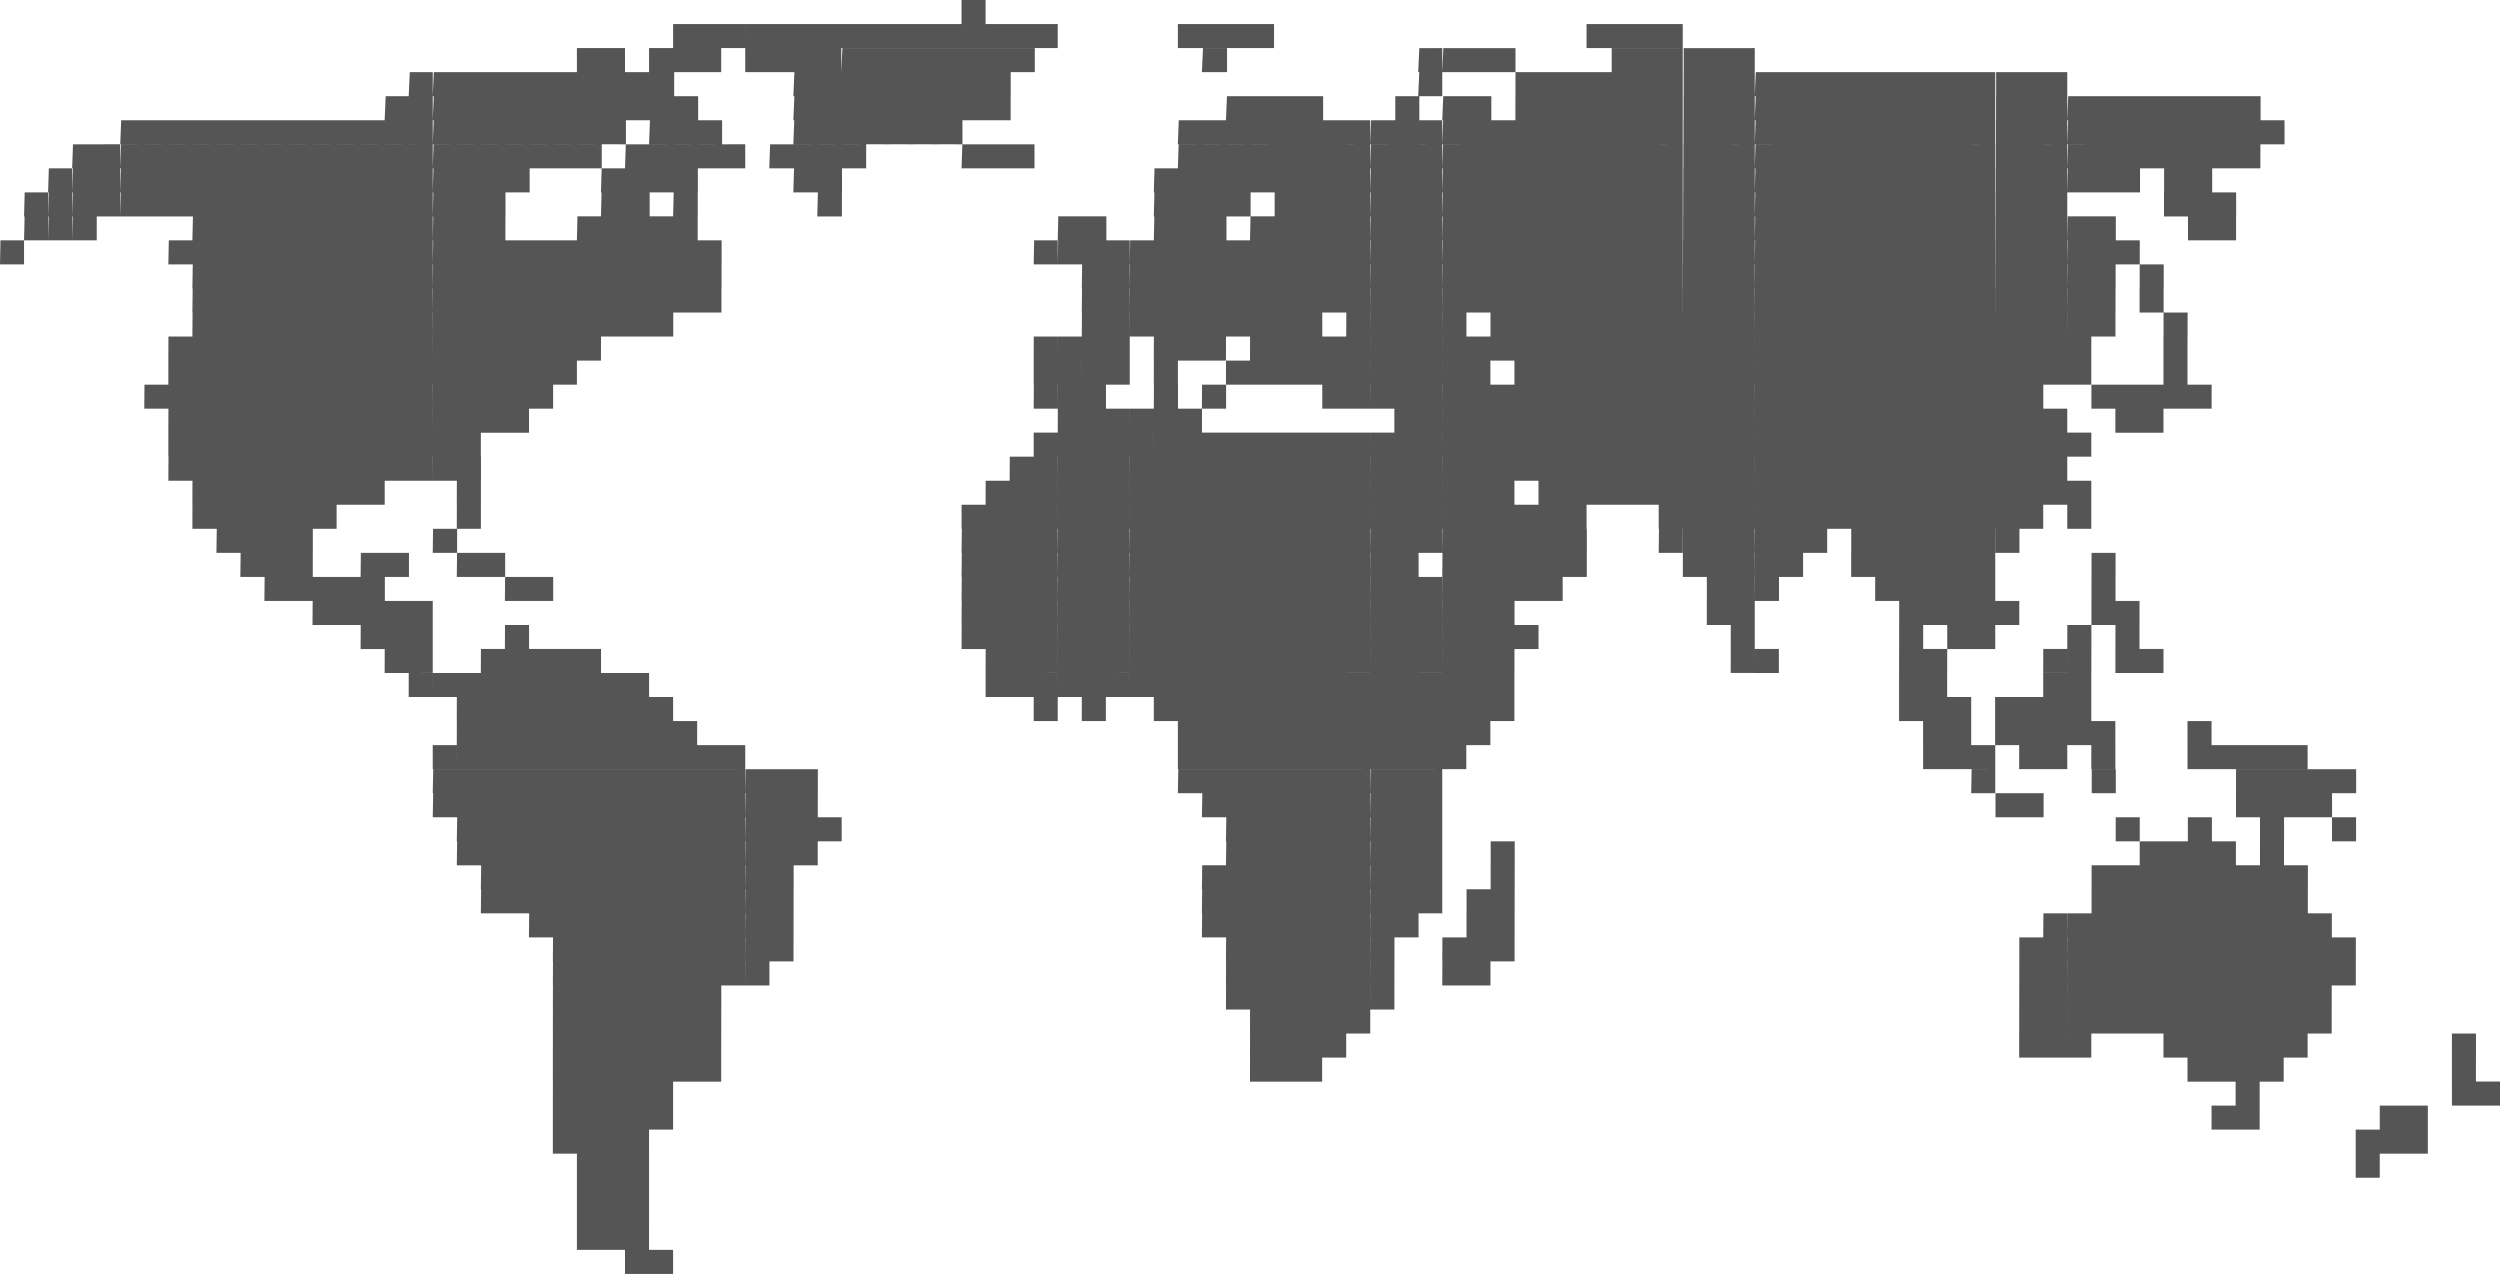 <svg id="Слой_1" data-name="Слой 1" xmlns="http://www.w3.org/2000/svg" viewBox="0 0 1944 990.6"><defs><style>.cls-1{fill:#555;}</style></defs><path class="cls-1" d="M532.2,1069.5h18.7v18.7H532.2Zm-18.7,0h18.7v18.7H513.5Zm0-18.7h18.7v18.7H513.5Zm-18.7,0h18.7v18.7H494.8Zm-18.7,0h18.7v18.7H476.1Zm37.4-18.7h18.7v18.7H513.5Zm-18.7,0h18.7v18.7H494.8Zm-18.7,0h18.7v18.7H476.1Zm37.4-18.7h18.7v18.7H513.5Zm-18.7,0h18.7v18.7H494.8Zm-18.7,0h18.7v18.7H476.1Zm1383.2-18.7H1878v18.7h-18.7Zm-1345.8,0h18.7v18.7H513.5Zm-18.7,0h18.7v18.7H494.8Zm-18.7,0h18.7v18.7H476.1ZM1896.7,976h18.7v18.7h-18.7Zm-18.7,0h18.7v18.7H1878Zm-18.7,0H1878v18.7h-18.7ZM513.5,976h18.7v18.7H513.5Zm-18.7,0h18.7v18.7H494.8Zm-18.7,0h18.7v18.7H476.1Zm-18.7,0h18.7v18.7H457.4Zm1439.3-18.7h18.7V976h-18.7Zm-18.7,0h18.7V976H1878Zm-112.1,0h18.7V976h-18.7Zm-18.7,0h18.7V976h-18.7Zm-1215,0h18.7V976H532.2Zm-18.7,0h18.7V976H513.5Zm-18.7,0h18.7V976H494.8Zm-18.7,0h18.7V976H476.1Zm-18.7,0h18.7V976H457.4Zm1495.4-18.7h18.7v18.7h-18.7Zm-18.7,0h18.7v18.7h-18.7Zm-168.2,0h18.7v18.7h-18.7Zm-1233.7,0h18.7v18.7H532.2Zm-18.7,0h18.7v18.7H513.5Zm-18.7,0h18.7v18.7H494.8Zm-18.7,0h18.7v18.7H476.1Zm-18.7,0h18.7v18.7H457.4ZM1934.1,920h18.7v18.7h-18.7Zm-149.5,0h18.7v18.7h-18.7Zm-18.7,0h18.7v18.7h-18.7Zm-18.7,0h18.7v18.7h-18.7Zm-18.7,0h18.7v18.7h-18.7Zm-691.6,0h18.7v18.7h-18.7Zm-18.7,0h18.7v18.7h-18.7Zm-18.7,0h18.7v18.7H999.5Zm-429.9,0h18.7v18.7H569.6Zm-18.7,0h18.7v18.7H550.9Zm-18.7,0h18.7v18.7H532.2Zm-18.7,0h18.7v18.7H513.5Zm-18.7,0h18.7v18.7H494.8Zm-18.7,0h18.7v18.7H476.1Zm-18.7,0h18.7v18.7H457.4Zm1476.7-18.7h18.7V920h-18.7Zm-130.9,0h18.7V920h-18.7Zm-18.6,0h18.7V920h-18.7Zm-18.7,0h18.7V920h-18.7Zm-18.7,0h18.7V920h-18.7Zm-18.7,0h18.7V920h-18.7Zm-18.7,0h18.7V920h-18.7Zm-74.8,0h18.7V920H1635Zm-18.7,0H1635V920h-18.7Zm-18.7,0h18.7V920h-18.7Zm-542,0h18.7V920h-18.7Zm-18.7,0h18.7V920h-18.7Zm-18.7,0h18.7V920h-18.7Zm-18.7,0h18.7V920H999.5Zm-429.9,0h18.7V920H569.6Zm-18.7,0h18.7V920H550.9Zm-18.7,0h18.7V920H532.2Zm-18.7,0h18.7V920H513.5Zm-18.7,0h18.7V920H494.8Zm-18.7,0h18.7V920H476.1Zm-18.7,0h18.7V920H457.4Zm1364.5-18.7h18.7v18.7h-18.7Zm-18.7,0h18.7v18.7h-18.7Zm-18.6,0h18.7v18.7h-18.7Zm-18.7,0h18.7v18.7h-18.7Zm-18.7,0h18.7v18.7h-18.7Zm-18.7,0h18.7v18.7h-18.7Zm-18.7,0h18.7v18.7h-18.7Zm-18.7,0h18.7v18.7h-18.7Zm-18.7,0h18.7v18.7h-18.7Zm-18.7,0h18.7v18.7h-18.7Zm-18.7,0h18.7v18.7H1635Zm-18.7,0H1635v18.7h-18.7Zm-18.7,0h18.7v18.7h-18.7Zm-523.3,0H1093v18.7h-18.7Zm-18.7,0h18.7v18.7h-18.7Zm-18.7,0h18.7v18.7h-18.7Zm-18.7,0h18.7v18.7h-18.7Zm-18.7,0h18.7v18.7H999.5Zm-429.9,0h18.7v18.7H569.6Zm-18.7,0h18.7v18.7H550.9Zm-18.7,0h18.7v18.7H532.2Zm-18.7,0h18.7v18.7H513.5Zm-18.7,0h18.7v18.7H494.8Zm-18.7,0h18.7v18.7H476.1Zm-18.7,0h18.7v18.7H457.4Zm1364.5-18.7h18.7v18.7h-18.7Zm-18.7,0h18.7v18.7h-18.7Zm-18.6,0h18.7v18.7h-18.7Zm-18.7,0h18.7v18.7h-18.7Zm-18.7,0h18.7v18.7h-18.7Zm-18.7,0h18.7v18.7h-18.7Zm-18.7,0h18.7v18.7h-18.7Zm-18.7,0h18.7v18.7h-18.7Zm-18.7,0h18.7v18.7h-18.7Zm-18.7,0h18.7v18.7h-18.7Zm-18.7,0h18.7v18.7H1635Zm-18.7,0H1635v18.7h-18.7Zm-18.7,0h18.7v18.7h-18.7Zm-504.6,0h18.7v18.7H1093Zm-18.7,0H1093v18.7h-18.7Zm-18.7,0h18.7v18.7h-18.7Zm-18.7,0h18.7v18.7h-18.7Zm-18.7,0h18.7v18.7h-18.7Zm-18.7,0h18.7v18.7H999.5Zm-18.7,0h18.7v18.7H980.8Zm-411.2,0h18.7v18.7H569.6Zm-18.7,0h18.7v18.7H550.9Zm-18.7,0h18.7v18.7H532.2Zm-18.7,0h18.7v18.7H513.5Zm-18.7,0h18.7v18.7H494.8Zm-18.7,0h18.7v18.7H476.1Zm-18.7,0h18.7v18.7H457.4Zm1383.2-18.7h18.7v18.7h-18.7Zm-18.7,0h18.7v18.7h-18.7Zm-18.7,0h18.7v18.7h-18.7Zm-18.6,0h18.7v18.7h-18.7Zm-18.7,0h18.7v18.7h-18.7Zm-18.7,0h18.7v18.7h-18.7Zm-18.7,0h18.7v18.7h-18.7Zm-18.7,0h18.7v18.7h-18.7Zm-18.7,0h18.7v18.7h-18.7Zm-18.7,0h18.7v18.7h-18.7Zm-18.7,0h18.7v18.7h-18.7Zm-18.7,0h18.7v18.7H1635Zm-18.7,0H1635v18.7h-18.7Zm-18.7,0h18.7v18.7h-18.7Zm-429.9,0h18.7v18.7h-18.7Zm-18.7,0h18.7v18.7H1149Zm-56,0h18.7v18.7H1093Zm-18.7,0H1093v18.7h-18.7Zm-18.7,0h18.7v18.7h-18.7Zm-18.7,0h18.7v18.7h-18.7Zm-18.7,0h18.7v18.7h-18.7Zm-18.7,0h18.7v18.7H999.5Zm-18.7,0h18.7v18.7H980.8Zm-373.8,0h18.7v18.7H607Zm-18.7,0H607v18.7H588.3Zm-18.7,0h18.7v18.7H569.6Zm-18.7,0h18.7v18.7H550.9Zm-18.7,0h18.7v18.7H532.2Zm-18.7,0h18.7v18.7H513.5Zm-18.7,0h18.7v18.7H494.8Zm-18.7,0h18.7v18.7H476.1Zm-18.7,0h18.7v18.7H457.4Zm1383.2-18.7h18.7v18.7h-18.7Zm-18.7,0h18.7v18.7h-18.7Zm-18.7,0h18.7v18.7h-18.7Zm-18.6,0h18.7v18.7h-18.7Zm-18.7,0h18.7v18.7h-18.7Zm-18.7,0h18.7v18.7h-18.7Zm-18.7,0h18.7v18.7h-18.7Zm-18.7,0h18.7v18.7h-18.7Zm-18.7,0h18.7v18.7h-18.7Zm-18.7,0h18.7v18.7h-18.7Zm-18.7,0h18.7v18.7h-18.7Zm-18.7,0h18.7v18.7H1635Zm-18.7,0H1635v18.7h-18.7Zm-18.7,0h18.7v18.7h-18.7Zm-411.2,0h18.7v18.7h-18.7Zm-18.7,0h18.7v18.7h-18.7Zm-18.7,0h18.7v18.7H1149Zm-56,0h18.7v18.7H1093Zm-18.7,0H1093v18.7h-18.7Zm-18.7,0h18.7v18.7h-18.7Zm-18.7,0h18.7v18.7h-18.7Zm-18.7,0h18.7v18.7h-18.7Zm-18.7,0h18.7v18.7H999.5Zm-18.7,0h18.7v18.7H980.8Zm-355.1,0h18.7v18.7H625.7Zm-18.7,0h18.7v18.7H607Zm-18.7,0H607v18.7H588.3Zm-18.7,0h18.7v18.7H569.6Zm-18.7,0h18.7v18.7H550.9Zm-18.7,0h18.7v18.7H532.2Zm-18.7,0h18.7v18.7H513.5Zm-18.7,0h18.7v18.7H494.8Zm-18.7,0h18.7v18.7H476.1Zm-18.7,0h18.7v18.7H457.4Zm1364.5-18.7h18.7v18.7h-18.7Zm-18.7,0h18.7v18.7h-18.7Zm-18.6,0h18.7v18.7h-18.7Zm-18.7,0h18.7v18.7h-18.7Zm-18.7,0h18.7v18.7h-18.7Zm-18.7,0h18.7v18.7h-18.7Zm-18.7,0h18.7v18.7h-18.7Zm-18.7,0h18.7v18.7h-18.7Zm-18.7,0h18.7v18.7h-18.7Zm-18.7,0h18.7v18.7h-18.7Zm-18.7,0h18.7v18.7H1635Zm-18.7,0H1635v18.7h-18.7Zm-429.9,0h18.7v18.7h-18.7Zm-18.7,0h18.7v18.7h-18.7Zm-56,0h18.7v18.7h-18.7Zm-18.7,0h18.7v18.7H1093Zm-18.7,0H1093v18.7h-18.7Zm-18.7,0h18.7v18.7h-18.7Zm-18.7,0h18.7v18.7h-18.7Zm-18.7,0h18.7v18.7h-18.7Zm-18.7,0h18.7v18.7H999.5Zm-18.7,0h18.7v18.7H980.8Zm-18.7,0h18.7v18.7H962.1Zm-336.4,0h18.7v18.7H625.7Zm-18.7,0h18.7v18.7H607Zm-18.7,0H607v18.7H588.3Zm-18.7,0h18.7v18.7H569.6Zm-18.7,0h18.7v18.7H550.9Zm-18.7,0h18.7v18.7H532.2Zm-18.7,0h18.7v18.7H513.5Zm-18.7,0h18.7v18.7H494.8Zm-18.7,0h18.7v18.7H476.1Zm-18.7,0h18.7v18.7H457.4Zm-18.6,0h18.7v18.7H438.8Zm1364.4-18.7h18.7v18.7h-18.7Zm-18.6,0h18.7v18.7h-18.7Zm-18.7,0h18.7v18.7h-18.7Zm-18.7,0h18.7v18.7h-18.7Zm-18.7,0h18.7v18.7h-18.7Zm-18.7,0h18.7v18.7h-18.7Zm-18.7,0h18.7v18.7h-18.7Zm-18.7,0h18.7v18.7h-18.7Zm-18.7,0h18.7v18.7h-18.7Zm-467.3,0h18.7v18.7h-18.7Zm-18.7,0h18.7v18.7h-18.7Zm-37.4,0H1149v18.7h-18.7Zm-18.6,0h18.7v18.7h-18.7Zm-18.7,0h18.7v18.7H1093Zm-18.7,0H1093v18.7h-18.7Zm-18.7,0h18.7v18.7h-18.7Zm-18.7,0h18.7v18.7h-18.7Zm-18.7,0h18.7v18.7h-18.7Zm-18.7,0h18.7v18.7H999.5Zm-18.7,0h18.7v18.7H980.8Zm-18.7,0h18.7v18.7H962.1Zm-336.4,0h18.7v18.7H625.7Zm-18.7,0h18.7v18.7H607Zm-18.7,0H607v18.7H588.3Zm-18.7,0h18.7v18.7H569.6Zm-18.7,0h18.7v18.7H550.9Zm-18.7,0h18.7v18.7H532.2Zm-18.7,0h18.7v18.7H513.5Zm-18.7,0h18.7v18.7H494.8Zm-18.7,0h18.7v18.7H476.1Zm-18.7,0h18.7v18.7H457.4Zm-18.6,0h18.7v18.7H438.8Zm-18.7,0h18.7v18.7H420.1Zm-18.7,0h18.7v18.7H401.4Zm1401.8-18.7h18.7v18.7h-18.7Zm-18.6,0h18.7v18.7h-18.7Zm-18.7,0h18.7v18.7h-18.7Zm-18.7,0h18.7v18.7h-18.7Zm-18.7,0h18.7v18.7h-18.7Zm-18.7,0h18.7v18.7h-18.7Zm-18.7,0h18.7v18.7h-18.7Zm-18.7,0h18.7v18.7h-18.7Zm-18.7,0h18.7v18.7h-18.7Zm-467.3,0h18.7v18.7h-18.7Zm-56.1,0H1149v18.7h-18.7Zm-18.6,0h18.7v18.7h-18.7Zm-18.7,0h18.7v18.7H1093Zm-18.7,0H1093v18.7h-18.7Zm-18.7,0h18.7v18.7h-18.7Zm-18.7,0h18.7v18.7h-18.7Zm-18.7,0h18.7v18.7h-18.7Zm-18.7,0h18.7v18.7H999.5Zm-18.7,0h18.7v18.7H980.8Zm-18.7,0h18.7v18.7H962.1Zm-336.4,0h18.7v18.7H625.7Zm-18.7,0h18.7v18.7H607Zm-18.7,0H607v18.7H588.3Zm-18.7,0h18.7v18.7H569.6Zm-18.7,0h18.7v18.7H550.9Zm-18.7,0h18.7v18.7H532.2Zm-18.7,0h18.7v18.7H513.5Zm-18.7,0h18.7v18.7H494.8Zm-18.7,0h18.7v18.7H476.1Zm-18.7,0h18.7v18.7H457.4Zm-18.6,0h18.7v18.7H438.8Zm-18.7,0h18.7v18.7H420.1Zm-18.7,0h18.7v18.7H401.4Zm1383.2-18.6h18.7v18.7h-18.7Zm-37.4,0h18.7v18.7h-18.7Zm-18.7,0h18.7v18.7h-18.7Zm-18.7,0h18.7v18.7h-18.7Zm-18.7,0h18.7v18.7h-18.7Zm-504.7,0h18.7v18.7h-18.7Zm-56.1,0H1149v18.7h-18.7Zm-18.6,0h18.7v18.7h-18.7Zm-18.7,0h18.7v18.7H1093Zm-18.7,0H1093v18.7h-18.7Zm-18.7,0h18.7v18.7h-18.7Zm-18.7,0h18.7v18.7h-18.7Zm-18.7,0h18.7v18.7h-18.7Zm-18.7,0h18.7v18.7H999.5Zm-18.7,0h18.7v18.7H980.8Zm-336.4,0h18.7v18.7H644.4Zm-18.7,0h18.7v18.7H625.7Zm-18.7,0h18.7v18.7H607Zm-18.7,0H607v18.7H588.3Zm-18.7,0h18.7v18.7H569.6Zm-18.7,0h18.7v18.7H550.9Zm-18.7,0h18.7v18.7H532.2Zm-18.7,0h18.7v18.7H513.5Zm-18.7,0h18.7v18.7H494.8Zm-18.7,0h18.7v18.7H476.1Zm-18.7,0h18.7v18.7H457.4Zm-18.6,0h18.7v18.7H438.8Zm-18.7,0h18.7v18.7H420.1Zm-18.7,0h18.7v18.7H401.4Zm-18.7,0h18.7v18.7H382.7Zm1457.9-18.7h18.7v18.7h-18.7Zm-56,0h18.7v18.7h-18.7Zm-56.1,0h18.7v18.7h-18.7Zm-56.1,0h18.7v18.7h-18.7Zm-542.1,0H1149v18.7h-18.7Zm-18.6,0h18.7v18.7h-18.7Zm-18.7,0h18.7v18.7H1093Zm-18.7,0H1093v18.7h-18.7Zm-18.7,0h18.7v18.7h-18.7Zm-18.7,0h18.7v18.7h-18.7Zm-18.7,0h18.7v18.7h-18.7Zm-18.7,0h18.7v18.7H999.5Zm-18.7,0h18.7v18.7H980.8Zm-317.8,0h18.7v18.7H663Zm-18.6,0h18.7v18.7H644.4Zm-18.7,0h18.7v18.7H625.7Zm-18.7,0h18.7v18.7H607Zm-18.7,0H607v18.7H588.3Zm-18.7,0h18.7v18.7H569.6Zm-18.7,0h18.7v18.7H550.9Zm-18.7,0h18.7v18.7H532.2Zm-18.7,0h18.7v18.7H513.5Zm-18.7,0h18.7v18.7H494.8Zm-18.7,0h18.7v18.7H476.1Zm-18.7,0h18.7v18.7H457.4Zm-18.6,0h18.7v18.7H438.8Zm-18.7,0h18.7v18.7H420.1Zm-18.7,0h18.7v18.7H401.4Zm-18.7,0h18.7v18.7H382.7Zm1439.2-18.7h18.7v18.7h-18.7Zm-18.7,0h18.7v18.7h-18.7Zm-18.6,0h18.7v18.7h-18.7Zm-18.7,0h18.7v18.7h-18.7Zm-168.3,0h18.7v18.7h-18.7Zm-18.7,0h18.7v18.7h-18.7Zm-448.6,0H1149v18.7h-18.7Zm-18.6,0h18.7v18.7h-18.7Zm-18.7,0h18.7v18.7H1093Zm-18.7,0H1093v18.7h-18.7Zm-18.7,0h18.7v18.7h-18.7Zm-18.7,0h18.7v18.7h-18.7Zm-18.7,0h18.7v18.7h-18.7Zm-18.7,0h18.7v18.7H999.5Zm-18.7,0h18.7v18.7H980.8Zm-18.7,0h18.7v18.7H962.1Zm-317.7,0h18.7v18.7H644.4Zm-18.7,0h18.7v18.7H625.7Zm-18.7,0h18.7v18.7H607Zm-18.7,0H607v18.7H588.3Zm-18.7,0h18.7v18.7H569.6Zm-18.7,0h18.7v18.7H550.9Zm-18.7,0h18.7v18.7H532.2Zm-18.7,0h18.7v18.7H513.5Zm-18.7,0h18.7v18.7H494.8Zm-18.7,0h18.7v18.7H476.1Zm-18.7,0h18.7v18.7H457.4Zm-18.6,0h18.7v18.7H438.8Zm-18.7,0h18.7v18.7H420.1Zm-18.7,0h18.7v18.7H401.4Zm-18.7,0h18.7v18.7H382.7Zm-18.7,0h18.7v18.7H364Zm1476.6-18.7h18.7v18.7h-18.7Zm-18.7,0h18.7v18.7h-18.7Zm-18.7,0h18.7v18.7h-18.7Zm-18.6,0h18.7v18.7h-18.7Zm-18.7,0h18.7v18.7h-18.7Zm-112.2,0h18.7v18.7h-18.7Zm-93.4,0H1579v18.7h-18.7Zm-430,0H1149v18.7h-18.7Zm-18.6,0h18.7v18.7h-18.7Zm-18.7,0h18.7v18.7H1093Zm-18.7,0H1093v18.7h-18.7Zm-18.7,0h18.7v18.7h-18.7Zm-18.7,0h18.7v18.7h-18.7Zm-18.7,0h18.7v18.7h-18.7Zm-18.7,0h18.7v18.7H999.5Zm-18.7,0h18.7v18.7H980.8Zm-18.7,0h18.7v18.7H962.1Zm-18.7,0h18.7v18.7H943.4Zm-299,0h18.7v18.7H644.4Zm-18.7,0h18.7v18.7H625.7Zm-18.7,0h18.7v18.7H607Zm-18.7,0H607v18.7H588.3Zm-18.7,0h18.7v18.7H569.6Zm-18.7,0h18.7v18.7H550.9Zm-18.7,0h18.7v18.7H532.2Zm-18.7,0h18.7v18.7H513.5Zm-18.7,0h18.7v18.7H494.8Zm-18.7,0h18.7v18.7H476.1Zm-18.7,0h18.7v18.7H457.4Zm-18.6,0h18.7v18.7H438.8Zm-18.7,0h18.7v18.7H420.1Zm-18.7,0h18.7v18.7H401.4Zm-18.7,0h18.7v18.7H382.7Zm-18.7,0h18.7v18.7H364ZM1803.2,677h18.7v18.7h-18.7Zm-18.6,0h18.7v18.7h-18.7Zm-18.7,0h18.7v18.7h-18.7Zm-18.7,0h18.7v18.7h-18.7Zm-18.7,0h18.7v18.7h-18.7Zm-74.8,0h18.7v18.7h-18.7Zm-37.4,0H1635v18.7h-18.7Zm-18.7,0h18.7v18.7h-18.7Zm-37.3,0H1579v18.7h-18.7Zm-18.7,0h18.7v18.7h-18.7Zm-18.7,0h18.7v18.7h-18.7ZM1149,677h18.7v18.7H1149Zm-18.7,0H1149v18.7h-18.7Zm-18.6,0h18.7v18.7h-18.7Zm-18.7,0h18.7v18.7H1093Zm-18.7,0H1093v18.7h-18.7Zm-18.7,0h18.7v18.7h-18.7Zm-18.7,0h18.7v18.7h-18.7Zm-18.7,0h18.7v18.7h-18.7Zm-18.7,0h18.7v18.7H999.5Zm-18.7,0h18.7v18.7H980.8Zm-18.7,0h18.7v18.7H962.1Zm-18.7,0h18.7v18.7H943.4Zm-355.1,0H607v18.7H588.3Zm-18.7,0h18.7v18.7H569.6Zm-18.7,0h18.7v18.7H550.9Zm-18.7,0h18.7v18.7H532.2Zm-18.7,0h18.7v18.7H513.5Zm-18.7,0h18.7v18.7H494.8Zm-18.7,0h18.7v18.7H476.1Zm-18.7,0h18.7v18.7H457.4Zm-18.6,0h18.7v18.7H438.8Zm-18.7,0h18.7v18.7H420.1Zm-18.7,0h18.7v18.7H401.4Zm-18.7,0h18.7v18.7H382.7ZM364,677h18.7v18.7H364Zm1364.5-18.7h18.7V677h-18.7Zm-74.8,0h18.7V677h-18.7Zm-18.7,0h18.7V677H1635Zm-18.7,0H1635V677h-18.7Zm-18.7,0h18.7V677h-18.7Zm-18.7,0h18.7V677h-18.7Zm-37.3,0h18.7V677h-18.7Zm-18.7,0h18.7V677h-18.7Zm-355.2,0h18.7V677h-18.7Zm-18.7,0h18.7V677H1149Zm-18.7,0H1149V677h-18.7Zm-18.6,0h18.7V677h-18.7Zm-18.7,0h18.7V677H1093Zm-18.7,0H1093V677h-18.7Zm-18.7,0h18.7V677h-18.7Zm-18.7,0h18.7V677h-18.7Zm-18.7,0h18.7V677h-18.7Zm-18.7,0h18.7V677H999.5Zm-18.7,0h18.7V677H980.8Zm-18.7,0h18.7V677H962.1Zm-18.7,0h18.7V677H943.4Zm-392.5,0h18.7V677H550.9Zm-18.7,0h18.7V677H532.2Zm-18.7,0h18.7V677H513.5Zm-18.7,0h18.7V677H494.8Zm-18.7,0h18.7V677H476.1Zm-18.7,0h18.7V677H457.4Zm-18.6,0h18.7V677H438.8Zm-18.7,0h18.7V677H420.1Zm-18.7,0h18.7V677H401.4Zm-18.7,0h18.7V677H382.7ZM1635,639.6h18.7v18.7H1635Zm-18.7,0H1635v18.7h-18.7Zm-18.7,0h18.7v18.7h-18.7Zm-18.7,0h18.7v18.7h-18.7Zm-37.3,0h18.7v18.7h-18.7Zm-18.7,0h18.7v18.7h-18.7Zm-18.7,0h18.7v18.7h-18.7Zm-317.8,0h18.7v18.7h-18.7Zm-18.7,0h18.7v18.7h-18.7Zm-18.7,0h18.7v18.7H1149Zm-18.7,0H1149v18.7h-18.7Zm-18.6,0h18.7v18.7h-18.7Zm-18.7,0h18.7v18.7H1093Zm-18.7,0H1093v18.7h-18.7Zm-18.7,0h18.7v18.7h-18.7Zm-18.7,0h18.7v18.7h-18.7Zm-18.7,0h18.7v18.7h-18.7Zm-18.7,0h18.7v18.7H999.5Zm-18.7,0h18.7v18.7H980.8Zm-18.7,0h18.7v18.7H962.1Zm-18.7,0h18.7v18.7H943.4Zm-18.7,0h18.7v18.7H924.7Zm-56,0h18.7v18.7H868.7Zm-37.4,0H850v18.7H831.3Zm-299.1,0h18.7v18.7H532.2Zm-18.7,0h18.7v18.7H513.5Zm-18.7,0h18.7v18.7H494.8Zm-18.7,0h18.7v18.7H476.1Zm-18.7,0h18.7v18.7H457.4Zm-18.6,0h18.7v18.7H438.8Zm-18.7,0h18.7v18.7H420.1Zm-18.7,0h18.7v18.7H401.4Zm-18.7,0h18.7v18.7H382.7ZM1635,620.9h18.7v18.7H1635Zm-18.7,0H1635v18.7h-18.7Zm-93.4,0h18.7v18.7h-18.7Zm-18.7,0h18.7v18.7h-18.7Zm-317.8,0h18.7v18.7h-18.7Zm-18.7,0h18.7v18.7h-18.7Zm-18.7,0h18.7v18.7H1149Zm-18.7,0H1149v18.7h-18.7Zm-18.6,0h18.7v18.7h-18.7Zm-18.7,0h18.7v18.7H1093Zm-18.7,0H1093v18.7h-18.7Zm-18.7,0h18.7v18.7h-18.7Zm-18.7,0h18.7v18.7h-18.7Zm-18.7,0h18.7v18.7h-18.7Zm-18.7,0h18.7v18.7H999.5Zm-18.7,0h18.7v18.7H980.8Zm-18.7,0h18.7v18.7H962.1Zm-18.7,0h18.7v18.7H943.4Zm-18.7,0h18.7v18.7H924.7Zm-18.7,0h18.7v18.7H906Zm-18.7,0H906v18.7H887.3Zm-18.6,0h18.7v18.7H868.7Zm-18.7,0h18.7v18.7H850Zm-18.7,0H850v18.7H831.3Zm-18.7,0h18.7v18.7H812.6Zm-18.7,0h18.7v18.7H793.9Zm-280.4,0h18.7v18.7H513.5Zm-18.7,0h18.7v18.7H494.8Zm-18.7,0h18.7v18.7H476.1Zm-18.7,0h18.7v18.7H457.4Zm-18.6,0h18.7v18.7H438.8Zm-18.7,0h18.7v18.7H420.1Zm-18.7,0h18.7v18.7H401.4Zm-18.7,0h18.7v18.7H382.7Zm-18.7,0h18.7v18.7H364Zm-18.7,0H364v18.7H345.3Zm1345.8-18.7h18.7v18.7h-18.7Zm-18.7,0h18.7v18.7h-18.7Zm-37.4,0h18.7v18.7H1635Zm-18.7,0H1635v18.7h-18.7Zm-93.4,0h18.7v18.7h-18.7Zm-18.7,0h18.7v18.7h-18.7Zm-112.2,0h18.7v18.7H1392Zm-18.7,0H1392v18.7h-18.7Zm-186.9,0h18.7v18.7h-18.7Zm-18.7,0h18.7v18.7h-18.7Zm-18.7,0h18.7v18.7H1149Zm-18.7,0H1149v18.7h-18.7Zm-18.6,0h18.7v18.7h-18.7Zm-18.7,0h18.7v18.7H1093Zm-18.7,0H1093v18.7h-18.7Zm-18.7,0h18.7v18.7h-18.7Zm-18.7,0h18.7v18.7h-18.7Zm-18.7,0h18.7v18.7h-18.7Zm-18.7,0h18.7v18.7H999.5Zm-18.7,0h18.7v18.7H980.8Zm-18.7,0h18.7v18.7H962.1Zm-18.7,0h18.7v18.7H943.4Zm-18.7,0h18.7v18.7H924.7Zm-18.7,0h18.7v18.7H906Zm-18.7,0H906v18.7H887.3Zm-18.6,0h18.7v18.7H868.7Zm-18.7,0h18.7v18.7H850Zm-18.7,0H850v18.7H831.3Zm-18.7,0h18.7v18.7H812.6Zm-18.7,0h18.7v18.7H793.9Zm-317.8,0h18.7v18.7H476.1Zm-18.7,0h18.7v18.7H457.4Zm-18.6,0h18.7v18.7H438.8Zm-18.7,0h18.7v18.7H420.1Zm-18.7,0h18.7v18.7H401.4Zm-56.1,0H364v18.7H345.3Zm-18.7,0h18.7v18.7H326.6Zm1345.8-18.6h18.7v18.7h-18.7Zm-37.4,0h18.7v18.7H1635Zm-74.7,0H1579v18.7h-18.7Zm-18.7,0h18.7v18.7h-18.7Zm-37.4,0h18.7v18.7h-18.7Zm-130.9,0H1392v18.7h-18.7Zm-168.2,0h18.7v18.7h-18.7Zm-18.7,0h18.7v18.7h-18.7Zm-18.7,0h18.7v18.7h-18.7Zm-18.7,0h18.7v18.7H1149Zm-18.7,0H1149v18.7h-18.7Zm-18.6,0h18.7v18.7h-18.7Zm-18.7,0h18.7v18.7H1093Zm-18.7,0H1093v18.7h-18.7Zm-18.7,0h18.7v18.7h-18.7Zm-18.7,0h18.7v18.7h-18.7Zm-18.7,0h18.7v18.7h-18.7Zm-18.7,0h18.7v18.7H999.5Zm-18.7,0h18.7v18.7H980.8Zm-18.7,0h18.7v18.7H962.1Zm-18.7,0h18.7v18.7H943.4Zm-18.7,0h18.7v18.7H924.7Zm-18.7,0h18.7v18.7H906Zm-18.7,0H906v18.7H887.3Zm-18.6,0h18.7v18.7H868.7Zm-18.7,0h18.7v18.7H850Zm-18.7,0H850v18.7H831.3Zm-18.7,0h18.7v18.7H812.6Zm-18.7,0h18.7v18.7H793.9Zm-18.7,0h18.7v18.7H775.2Zm-355.1,0h18.7v18.7H420.1Zm-74.8,0H364v18.7H345.3Zm-18.7,0h18.7v18.7H326.6Zm-18.7,0h18.7v18.7H307.9Zm1364.5-18.7h18.7v18.7h-18.7Zm-18.7,0h18.7v18.7h-18.7Zm-74.8,0h18.7v18.7h-18.7Zm-18.6,0H1579v18.7h-18.7Zm-18.7,0h18.7v18.7h-18.7Zm-18.7,0h18.7v18.7h-18.7Zm-18.7,0h18.7v18.7h-18.7Zm-130.9,0H1392v18.7h-18.7Zm-18.7,0h18.7v18.7h-18.7Zm-168.2,0h18.7v18.7h-18.7Zm-18.7,0h18.7v18.7h-18.7Zm-18.7,0h18.7v18.7H1149Zm-18.7,0H1149v18.7h-18.7Zm-18.6,0h18.7v18.7h-18.7Zm-18.7,0h18.7v18.7H1093Zm-18.7,0H1093v18.7h-18.7Zm-18.7,0h18.7v18.7h-18.7Zm-18.7,0h18.7v18.7h-18.7Zm-18.7,0h18.7v18.7h-18.7Zm-18.7,0h18.7v18.7H999.5Zm-18.7,0h18.7v18.7H980.8Zm-18.7,0h18.7v18.7H962.1Zm-18.7,0h18.7v18.7H943.4Zm-18.7,0h18.7v18.7H924.7Zm-18.7,0h18.7v18.7H906Zm-18.7,0H906v18.7H887.3Zm-18.6,0h18.7v18.7H868.7Zm-18.7,0h18.7v18.7H850Zm-18.7,0H850v18.7H831.3Zm-18.7,0h18.7v18.7H812.6Zm-18.7,0h18.7v18.7H793.9Zm-18.7,0h18.7v18.7H775.2Zm-429.9,0H364v18.7H345.3Zm-18.7,0h18.7v18.7H326.6Zm-18.7,0h18.7v18.7H307.9Zm-18.7,0h18.7v18.7H289.2Zm-18.7,0h18.7v18.7H270.5Zm1383.2-18.7h18.7v18.7h-18.7Zm-93.4,0H1579v18.7h-18.7Zm-18.7,0h18.7v18.7h-18.7Zm-18.7,0h18.7v18.7h-18.7Zm-18.7,0h18.7v18.7h-18.7Zm-18.7,0h18.7v18.7h-18.7Zm-93.5,0h18.7v18.7H1392Zm-18.7,0H1392v18.7h-18.7Zm-18.7,0h18.7v18.7h-18.7Zm-130.8,0h18.7v18.7h-18.7Zm-18.7,0h18.7v18.7h-18.7Zm-18.7,0h18.7v18.7h-18.7Zm-18.7,0h18.7v18.7h-18.7Zm-18.7,0h18.7v18.7H1149Zm-18.7,0H1149v18.7h-18.7Zm-18.6,0h18.7v18.7h-18.7Zm-18.7,0h18.7v18.7H1093Zm-18.7,0H1093v18.7h-18.7Zm-18.7,0h18.7v18.7h-18.7Zm-18.7,0h18.7v18.7h-18.7Zm-18.7,0h18.7v18.7h-18.7Zm-18.7,0h18.7v18.7H999.5Zm-18.7,0h18.7v18.7H980.8Zm-18.7,0h18.7v18.7H962.1Zm-18.7,0h18.7v18.7H943.4Zm-18.7,0h18.7v18.7H924.7Zm-18.7,0h18.7v18.7H906Zm-18.7,0H906v18.7H887.3Zm-18.6,0h18.7v18.7H868.7Zm-18.7,0h18.7v18.7H850Zm-18.7,0H850v18.7H831.3Zm-18.7,0h18.7v18.7H812.6Zm-18.7,0h18.7v18.7H793.9Zm-18.7,0h18.7v18.7H775.2Zm-336.4,0h18.7v18.7H438.8Zm-18.7,0h18.7v18.7H420.1Zm-112.2,0h18.7v18.7H307.9Zm-18.7,0h18.7v18.7H289.2Zm-18.7,0h18.7v18.7H270.5Zm-18.7,0h18.7v18.7H251.8Zm-18.7,0h18.7v18.7H233.1Zm1420.6-18.7h18.7v18.7h-18.7Zm-93.4,0H1579v18.7h-18.7Zm-18.7,0h18.7v18.7h-18.7Zm-18.7,0h18.7v18.7h-18.7Zm-18.7,0h18.7v18.7h-18.7Zm-18.7,0h18.7v18.7h-18.7Zm-18.7,0h18.7v18.7h-18.7Zm-56.1,0h18.7v18.7h-18.7Zm-18.7,0h18.7v18.7H1392Zm-18.7,0H1392v18.7h-18.7Zm-18.7,0h18.7v18.7h-18.7Zm-18.7,0h18.7v18.7h-18.7Zm-93.4,0h18.7v18.7h-18.7Zm-18.7,0h18.7v18.7h-18.7Zm-18.7,0h18.7v18.7h-18.7Zm-18.7,0h18.7v18.7h-18.7Zm-18.7,0h18.7v18.7h-18.7Zm-18.7,0h18.7v18.7H1149Zm-37.3,0h18.7v18.7h-18.7Zm-18.7,0h18.7v18.7H1093Zm-18.7,0H1093v18.7h-18.7Zm-18.7,0h18.7v18.7h-18.7Zm-18.7,0h18.7v18.7h-18.7Zm-18.7,0h18.7v18.7h-18.7Zm-18.7,0h18.7v18.7H999.5Zm-18.7,0h18.7v18.7H980.8Zm-18.7,0h18.7v18.7H962.1Zm-18.7,0h18.7v18.7H943.4Zm-18.7,0h18.7v18.7H924.7Zm-18.7,0h18.7v18.7H906Zm-18.7,0H906v18.7H887.3Zm-18.6,0h18.7v18.7H868.7Zm-18.7,0h18.7v18.7H850Zm-18.7,0H850v18.7H831.3Zm-18.7,0h18.7v18.7H812.6Zm-18.7,0h18.7v18.7H793.9Zm-18.7,0h18.7v18.7H775.2Zm-373.8,0h18.7v18.7H401.4Zm-18.7,0h18.7v18.7H382.7Zm-56.1,0h18.7v18.7H326.6Zm-18.7,0h18.7v18.7H307.9Zm-56.1,0h18.7v18.7H251.8Zm-18.7,0h18.7v18.7H233.1Zm-18.7,0h18.7v18.7H214.4Zm1364.5-18.7h18.7v18.7h-18.7Zm-18.6,0H1579v18.7h-18.7Zm-18.7,0h18.7v18.7h-18.7Zm-18.7,0h18.7v18.7h-18.7Zm-18.7,0h18.7v18.7h-18.7Zm-18.7,0h18.7v18.7h-18.7Zm-18.7,0h18.7v18.7h-18.7Zm-37.4,0h18.7v18.7h-18.7Zm-18.7,0h18.7v18.7h-18.7Zm-18.7,0h18.7v18.7H1392Zm-18.7,0H1392v18.7h-18.7Zm-18.7,0h18.7v18.7h-18.7Zm-18.7,0h18.7v18.7h-18.7Zm-18.6,0H1336v18.7h-18.7Zm-74.8,0h18.7v18.7h-18.7Zm-18.7,0h18.7v18.7h-18.7Zm-18.7,0h18.7v18.7h-18.7Zm-18.7,0h18.7v18.7h-18.7Zm-18.7,0h18.7v18.7h-18.7Zm-18.7,0h18.7v18.7H1149Zm-18.7,0H1149v18.7h-18.7Zm-18.6,0h18.7v18.7h-18.7Zm-18.7,0h18.7v18.7H1093Zm-18.7,0H1093v18.7h-18.7Zm-18.7,0h18.7v18.7h-18.7Zm-18.7,0h18.7v18.7h-18.7Zm-18.7,0h18.7v18.7h-18.7Zm-18.7,0h18.7v18.7H999.5Zm-18.7,0h18.7v18.7H980.8Zm-18.7,0h18.7v18.7H962.1Zm-18.7,0h18.7v18.7H943.4Zm-18.7,0h18.7v18.7H924.7Zm-18.7,0h18.7v18.7H906Zm-18.7,0H906v18.7H887.3Zm-18.6,0h18.7v18.7H868.7Zm-18.7,0h18.7v18.7H850Zm-18.7,0H850v18.7H831.3Zm-18.7,0h18.7v18.7H812.6Zm-18.7,0h18.7v18.7H793.9Zm-18.7,0h18.7v18.7H775.2Zm-411.2,0h18.7v18.7H364Zm-112.2,0h18.7v18.7H251.8Zm-18.7,0h18.7v18.7H233.1Zm-18.7,0h18.7v18.7H214.4Zm-18.6,0h18.7v18.7H195.8ZM1635,490.1h18.7v18.7H1635Zm-37.4,0h18.7v18.7h-18.7Zm-18.7,0h18.7v18.7h-18.7Zm-18.6,0H1579v18.7h-18.7Zm-18.7,0h18.7v18.7h-18.7Zm-18.7,0h18.7v18.7h-18.7Zm-18.7,0h18.7v18.7h-18.7Zm-18.7,0h18.7v18.7h-18.7Zm-18.7,0h18.7v18.7h-18.7Zm-18.7,0h18.7v18.7h-18.7Zm-18.7,0h18.7v18.7h-18.7Zm-18.7,0h18.7v18.7h-18.7Zm-18.7,0h18.7v18.7H1392Zm-18.7,0H1392v18.7h-18.7Zm-18.7,0h18.7v18.7h-18.7Zm-18.7,0h18.7v18.7h-18.7Zm-18.6,0H1336v18.7h-18.7Zm-74.8,0h18.7v18.7h-18.7Zm-18.7,0h18.7v18.7h-18.7Zm-18.7,0h18.7v18.7h-18.7Zm-18.7,0h18.7v18.7h-18.7Zm-18.7,0h18.7v18.7h-18.7Zm-18.7,0h18.7v18.7H1149Zm-18.7,0H1149v18.7h-18.7Zm-18.6,0h18.7v18.7h-18.7Zm-18.7,0h18.7v18.7H1093Zm-18.7,0H1093v18.7h-18.7Zm-18.7,0h18.7v18.7h-18.7Zm-18.7,0h18.7v18.7h-18.7Zm-18.7,0h18.7v18.7h-18.7Zm-18.7,0h18.7v18.7H999.5Zm-18.7,0h18.7v18.7H980.8Zm-18.7,0h18.7v18.7H962.1Zm-18.7,0h18.7v18.7H943.4Zm-18.7,0h18.7v18.7H924.7Zm-18.7,0h18.7v18.7H906Zm-18.7,0H906v18.7H887.3Zm-18.6,0h18.7v18.7H868.7Zm-18.7,0h18.7v18.7H850Zm-18.7,0H850v18.7H831.3Zm-18.7,0h18.7v18.7H812.6Zm-18.7,0h18.7v18.7H793.9Zm-18.7,0h18.7v18.7H775.2Zm-392.5,0h18.7v18.7H382.7Zm-112.2,0h18.7v18.7H270.5Zm-18.7,0h18.7v18.7H251.8Zm-18.7,0h18.7v18.7H233.1Zm-18.7,0h18.7v18.7H214.4Zm-18.6,0h18.7v18.7H195.8Zm-18.7,0h18.7v18.7H177.1ZM1635,471.4h18.7v18.7H1635Zm-18.7,0H1635v18.7h-18.7Zm-18.7,0h18.7v18.7h-18.7Zm-18.7,0h18.7v18.7h-18.7Zm-18.6,0H1579v18.7h-18.7Zm-18.7,0h18.7v18.7h-18.7Zm-18.7,0h18.7v18.7h-18.7Zm-18.7,0h18.7v18.7h-18.7Zm-18.7,0h18.7v18.7h-18.7Zm-18.7,0h18.7v18.7h-18.7Zm-18.7,0h18.7v18.7h-18.7Zm-18.7,0h18.7v18.7h-18.7Zm-18.7,0h18.7v18.7h-18.7Zm-18.7,0h18.7v18.7H1392Zm-18.7,0H1392v18.7h-18.7Zm-18.7,0h18.7v18.7h-18.7Zm-18.7,0h18.7v18.7h-18.7Zm-18.6,0H1336v18.7h-18.7Zm-18.7,0h18.7v18.7h-18.7Zm-18.7,0h18.7v18.7h-18.7Zm-18.7,0h18.7v18.7h-18.7Zm-18.7,0h18.7v18.7h-18.7Zm-18.7,0h18.7v18.7h-18.7Zm-37.4,0h18.7v18.7h-18.7Zm-18.7,0h18.7v18.7h-18.7Zm-18.7,0h18.7v18.7H1149Zm-18.7,0H1149v18.7h-18.7Zm-18.6,0h18.7v18.7h-18.7Zm-18.7,0h18.7v18.7H1093Zm-18.7,0H1093v18.7h-18.7Zm-18.7,0h18.7v18.7h-18.7Zm-18.7,0h18.7v18.7h-18.7Zm-18.7,0h18.7v18.7h-18.7Zm-18.7,0h18.7v18.7H999.5Zm-18.7,0h18.7v18.7H980.8Zm-18.7,0h18.7v18.7H962.1Zm-18.7,0h18.7v18.7H943.4Zm-18.7,0h18.7v18.7H924.7Zm-18.7,0h18.7v18.7H906Zm-18.7,0H906v18.7H887.3Zm-18.6,0h18.7v18.7H868.7Zm-18.7,0h18.7v18.7H850Zm-18.7,0H850v18.7H831.3Zm-18.7,0h18.7v18.7H812.6Zm-18.7,0h18.7v18.7H793.9Zm-411.2,0h18.7v18.7H382.7Zm-74.8,0h18.7v18.7H307.9Zm-18.7,0h18.7v18.7H289.2Zm-18.7,0h18.7v18.7H270.5Zm-18.7,0h18.7v18.7H251.8Zm-18.7,0h18.7v18.7H233.1Zm-18.7,0h18.7v18.7H214.4Zm-18.6,0h18.7v18.7H195.8Zm-18.7,0h18.7v18.7H177.1Zm1439.2-18.7H1635v18.7h-18.7Zm-18.7,0h18.7v18.7h-18.7Zm-18.7,0h18.7v18.7h-18.7Zm-18.6,0H1579v18.7h-18.7Zm-18.7,0h18.7v18.7h-18.7Zm-18.7,0h18.7v18.7h-18.7Zm-18.7,0h18.7v18.7h-18.7Zm-18.7,0h18.7v18.7h-18.7Zm-18.7,0h18.7v18.7h-18.7Zm-18.7,0h18.7v18.7h-18.7Zm-18.7,0h18.7v18.7h-18.7Zm-18.7,0h18.7v18.7h-18.7Zm-18.7,0h18.7v18.7H1392Zm-18.7,0H1392v18.7h-18.7Zm-18.7,0h18.7v18.7h-18.7Zm-18.7,0h18.7v18.7h-18.7Zm-18.6,0H1336v18.7h-18.7Zm-18.7,0h18.7v18.7h-18.7Zm-18.7,0h18.7v18.7h-18.7Zm-18.7,0h18.7v18.7h-18.7Zm-18.7,0h18.7v18.7h-18.7Zm-18.7,0h18.7v18.7h-18.7Zm-18.7,0h18.7v18.7h-18.7Zm-18.7,0h18.7v18.7h-18.7Zm-18.7,0h18.7v18.7h-18.7Zm-18.7,0h18.7v18.7H1149Zm-18.7,0H1149v18.7h-18.7Zm-18.6,0h18.7v18.7h-18.7Zm-18.7,0h18.7v18.7H1093Zm-18.7,0H1093v18.7h-18.7Zm-18.7,0h18.7v18.7h-18.7Zm-18.7,0h18.7v18.7h-18.7Zm-18.7,0h18.7v18.7h-18.7Zm-18.7,0h18.7v18.7H999.5Zm-18.7,0h18.7v18.7H980.8Zm-18.7,0h18.7v18.7H962.1Zm-18.7,0h18.7v18.7H943.4Zm-18.7,0h18.7v18.7H924.7Zm-18.7,0h18.7v18.7H906Zm-18.7,0H906v18.7H887.3Zm-18.6,0h18.7v18.7H868.7Zm-18.7,0h18.7v18.7H850Zm-18.7,0H850v18.7H831.3Zm-18.7,0h18.7v18.7H812.6Zm-429.9,0h18.7v18.7H382.7Zm-18.7,0h18.7v18.7H364Zm-18.7,0H364v18.7H345.3Zm-18.7,0h18.7v18.7H326.6Zm-18.7,0h18.7v18.7H307.9Zm-18.7,0h18.7v18.7H289.2Zm-18.7,0h18.7v18.7H270.5Zm-18.7,0h18.7v18.7H251.8Zm-18.7,0h18.7v18.7H233.1Zm-18.7,0h18.7v18.7H214.4Zm-18.6,0h18.7v18.7H195.8Zm-18.7,0h18.7v18.7H177.1Zm-18.7,0h18.7v18.7H158.4ZM1635,434h18.7v18.7H1635Zm-18.7,0H1635v18.7h-18.7Zm-18.7,0h18.7v18.7h-18.7Zm-18.7,0h18.7v18.7h-18.7Zm-18.6,0H1579v18.7h-18.7Zm-18.7,0h18.7v18.7h-18.7Zm-18.7,0h18.7v18.7h-18.7Zm-18.7,0h18.7v18.7h-18.7Zm-18.7,0h18.7v18.7h-18.7Zm-18.7,0h18.7v18.7h-18.7Zm-18.7,0h18.7v18.7h-18.7Zm-18.7,0h18.7v18.7h-18.7Zm-18.7,0h18.7v18.7h-18.7Zm-18.7,0h18.7v18.7H1392Zm-18.7,0H1392v18.7h-18.7Zm-18.7,0h18.7v18.7h-18.7Zm-18.7,0h18.7v18.7h-18.7Zm-18.6,0H1336v18.7h-18.7Zm-18.7,0h18.7v18.7h-18.7Zm-18.7,0h18.7v18.7h-18.7Zm-18.7,0h18.7v18.7h-18.7Zm-18.7,0h18.7v18.7h-18.7Zm-18.7,0h18.7v18.7h-18.7Zm-18.7,0h18.7v18.7h-18.7Zm-18.7,0h18.7v18.7h-18.7Zm-18.7,0h18.7v18.7h-18.7Zm-18.7,0h18.7v18.7H1149Zm-18.7,0H1149v18.7h-18.7Zm-18.6,0h18.7v18.7h-18.7Zm-18.7,0h18.7v18.7H1093Zm-18.7,0H1093v18.7h-18.7Zm-18.7,0h18.7v18.7h-18.7Zm-18.7,0h18.7v18.7h-18.7Zm-18.7,0h18.7v18.7h-18.7Zm-18.7,0h18.7v18.7H999.5Zm-18.7,0h18.7v18.7H980.8Zm-18.7,0h18.7v18.7H962.1Zm-18.7,0h18.7v18.7H943.4Zm-18.7,0h18.7v18.7H924.7ZM906,434h18.7v18.7H906Zm-18.7,0H906v18.7H887.3Zm-18.6,0h18.7v18.7H868.7ZM850,434h18.7v18.7H850Zm-18.7,0H850v18.7H831.3Zm-448.6,0h18.7v18.7H382.7ZM364,434h18.7v18.7H364Zm-18.7,0H364v18.7H345.3Zm-18.7,0h18.7v18.7H326.6Zm-18.7,0h18.7v18.7H307.9Zm-18.7,0h18.7v18.7H289.2Zm-18.7,0h18.7v18.7H270.5Zm-18.7,0h18.7v18.7H251.8Zm-18.7,0h18.7v18.7H233.1Zm-18.7,0h18.7v18.7H214.4Zm-18.6,0h18.7v18.7H195.8Zm-18.7,0h18.7v18.7H177.1Zm-18.7,0h18.7v18.7H158.4Zm1532.7-18.6h18.7v18.7h-18.7Zm-18.7,0h18.7v18.7h-18.7Zm-56.1,0H1635v18.7h-18.7Zm-18.7,0h18.7v18.7h-18.7Zm-18.7,0h18.7v18.7h-18.7Zm-18.6,0H1579v18.7h-18.7Zm-18.7,0h18.7v18.7h-18.7Zm-18.7,0h18.7v18.7h-18.7Zm-18.7,0h18.7v18.7h-18.7Zm-18.7,0h18.7v18.7h-18.7Zm-18.7,0h18.7v18.7h-18.7Zm-18.7,0h18.7v18.7h-18.7Zm-18.7,0h18.7v18.7h-18.7Zm-18.7,0h18.7v18.7h-18.7Zm-18.7,0h18.7v18.7H1392Zm-18.7,0H1392v18.7h-18.7Zm-18.7,0h18.7v18.7h-18.7Zm-18.7,0h18.7v18.7h-18.7Zm-18.6,0H1336v18.7h-18.7Zm-18.7,0h18.7v18.7h-18.7Zm-18.7,0h18.7v18.7h-18.7Zm-18.7,0h18.7v18.7h-18.7Zm-18.7,0h18.7v18.7h-18.7Zm-18.7,0h18.7v18.7h-18.7Zm-18.7,0h18.7v18.7h-18.7Zm-18.7,0h18.7v18.7h-18.7Zm-18.7,0h18.7v18.7h-18.7Zm-18.7,0h18.7v18.7H1149Zm-18.7,0H1149v18.7h-18.7Zm-18.6,0h18.7v18.7h-18.7Zm-168.3,0h18.7v18.7H943.4Zm-18.7,0h18.7v18.7H924.7Zm-18.7,0h18.7v18.7H906Zm-18.7,0H906v18.7H887.3Zm-18.6,0h18.7v18.7H868.7Zm-18.7,0h18.7v18.7H850Zm-429.9,0h18.7v18.7H420.1Zm-18.7,0h18.7v18.7H401.4Zm-18.7,0h18.7v18.7H382.7Zm-18.7,0h18.7v18.7H364Zm-18.7,0H364v18.7H345.3Zm-18.7,0h18.7v18.7H326.6Zm-18.7,0h18.7v18.7H307.9Zm-18.7,0h18.7v18.7H289.2Zm-18.7,0h18.7v18.7H270.5Zm-18.7,0h18.7v18.7H251.8Zm-18.7,0h18.7v18.7H233.1Zm-18.7,0h18.7v18.7H214.4Zm-18.6,0h18.7v18.7H195.8Zm-18.7,0h18.7v18.7H177.1Zm-18.7,0h18.7v18.7H158.4Zm1570.1-18.7h18.7v18.7h-18.7Zm-18.7,0h18.7v18.7h-18.7Zm-18.7,0h18.7v18.7h-18.7Zm-18.7,0h18.7v18.7h-18.7Zm-18.7,0h18.7v18.7h-18.7Zm-56.1,0h18.7v18.7h-18.7Zm-18.7,0h18.7v18.7h-18.7Zm-18.6,0H1579v18.7h-18.7Zm-18.7,0h18.7v18.7h-18.7Zm-18.7,0h18.7v18.7h-18.7Zm-18.7,0h18.7v18.7h-18.7Zm-18.7,0h18.7v18.7h-18.7Zm-18.7,0h18.7v18.7h-18.7Zm-18.7,0h18.7v18.7h-18.7Zm-18.7,0h18.7v18.7h-18.7Zm-18.7,0h18.7v18.7h-18.7Zm-18.7,0h18.7v18.7H1392Zm-18.7,0H1392v18.7h-18.7Zm-18.7,0h18.7v18.7h-18.7Zm-18.7,0h18.7v18.7h-18.7Zm-18.6,0H1336v18.7h-18.7Zm-18.7,0h18.7v18.7h-18.7Zm-18.7,0h18.7v18.7h-18.7Zm-18.7,0h18.7v18.7h-18.7Zm-18.7,0h18.7v18.7h-18.7Zm-18.7,0h18.7v18.7h-18.7Zm-18.7,0h18.7v18.7h-18.7Zm-18.7,0h18.7v18.7h-18.7Zm-18.7,0h18.7v18.7h-18.7Zm-18.7,0h18.7v18.7H1149Zm-18.7,0H1149v18.7h-18.7Zm-18.6,0h18.7v18.7h-18.7Zm-18.7,0h18.7v18.7H1093Zm-18.7,0H1093v18.7h-18.7Zm-18.7,0h18.7v18.7h-18.7Zm-93.5,0h18.7v18.7H962.1Zm-37.4,0h18.7v18.7H924.7Zm-56,0h18.7v18.7H868.7Zm-18.7,0h18.7v18.7H850Zm-18.7,0H850v18.7H831.3Zm-392.5,0h18.7v18.7H438.8Zm-18.7,0h18.7v18.7H420.1Zm-18.7,0h18.7v18.7H401.4Zm-18.7,0h18.7v18.7H382.7Zm-18.7,0h18.7v18.7H364Zm-18.7,0H364v18.7H345.3Zm-18.7,0h18.7v18.7H326.6Zm-18.7,0h18.7v18.7H307.9Zm-18.7,0h18.7v18.7H289.2Zm-18.7,0h18.7v18.7H270.5Zm-18.7,0h18.7v18.7H251.8Zm-18.7,0h18.7v18.7H233.1Zm-18.7,0h18.7v18.7H214.4Zm-18.6,0h18.7v18.7H195.8Zm-18.7,0h18.7v18.7H177.1Zm-18.7,0h18.7v18.7H158.4Zm-18.7,0h18.7v18.7H139.7ZM1709.8,378h18.7v18.7h-18.7Zm-74.8,0h18.7v18.7H1635Zm-18.7,0H1635v18.7h-18.7Zm-18.7,0h18.7v18.7h-18.7Zm-18.7,0h18.7v18.7h-18.7Zm-18.6,0H1579v18.7h-18.7Zm-18.7,0h18.7v18.7h-18.7Zm-18.7,0h18.7v18.7h-18.7Zm-18.7,0h18.7v18.7h-18.7Zm-18.7,0h18.7v18.7h-18.7Zm-18.7,0h18.7v18.7h-18.7Zm-18.7,0h18.7v18.7h-18.7Zm-18.7,0h18.7v18.7h-18.7Zm-18.7,0h18.7v18.7h-18.7Zm-18.7,0h18.7v18.7H1392Zm-18.7,0H1392v18.7h-18.7Zm-18.7,0h18.7v18.7h-18.7Zm-18.7,0h18.7v18.7h-18.7Zm-18.6,0H1336v18.7h-18.7Zm-18.7,0h18.7v18.7h-18.7Zm-18.7,0h18.7v18.7h-18.7Zm-18.7,0h18.7v18.7h-18.7Zm-18.7,0h18.7v18.7h-18.7Zm-18.7,0h18.7v18.7h-18.7Zm-18.7,0h18.7v18.7h-18.7Zm-37.4,0h18.7v18.7h-18.7Zm-18.7,0h18.7v18.7H1149Zm-18.7,0H1149v18.7h-18.7Zm-18.6,0h18.7v18.7h-18.7Zm-18.7,0h18.7v18.7H1093Zm-18.7,0H1093v18.7h-18.7Zm-18.7,0h18.7v18.7h-18.7Zm-18.7,0h18.7v18.7h-18.7Zm-18.7,0h18.7v18.7h-18.7Zm-18.7,0h18.7v18.7H999.5Zm-18.7,0h18.7v18.7H980.8Zm-56.1,0h18.7v18.7H924.7Zm-37.4,0H906v18.7H887.3Zm-18.6,0h18.7v18.7H868.7ZM850,378h18.7v18.7H850Zm-18.7,0H850v18.7H831.3Zm-373.9,0h18.7v18.7H457.4Zm-18.6,0h18.7v18.7H438.8Zm-18.7,0h18.7v18.7H420.1Zm-18.7,0h18.7v18.7H401.4Zm-18.7,0h18.7v18.7H382.7ZM364,378h18.7v18.7H364Zm-18.7,0H364v18.7H345.3Zm-18.7,0h18.7v18.7H326.6Zm-18.7,0h18.7v18.7H307.9Zm-18.7,0h18.7v18.7H289.2Zm-18.7,0h18.7v18.7H270.5Zm-18.7,0h18.7v18.7H251.8Zm-18.7,0h18.7v18.7H233.1Zm-18.7,0h18.7v18.7H214.4Zm-18.6,0h18.7v18.7H195.8Zm-18.7,0h18.7v18.7H177.1Zm-18.7,0h18.7v18.7H158.4Zm1551.4-18.7h18.7V378h-18.7Zm-74.8,0h18.7V378H1635Zm-18.7,0H1635V378h-18.7Zm-18.7,0h18.7V378h-18.7Zm-18.7,0h18.7V378h-18.7Zm-18.6,0H1579V378h-18.7Zm-18.7,0h18.7V378h-18.7Zm-18.7,0h18.7V378h-18.7Zm-18.7,0h18.7V378h-18.7Zm-18.7,0h18.7V378h-18.7Zm-18.7,0h18.7V378h-18.7Zm-18.7,0h18.7V378h-18.7Zm-18.7,0h18.7V378h-18.7Zm-18.7,0h18.7V378h-18.7Zm-18.7,0h18.7V378H1392Zm-18.7,0H1392V378h-18.7Zm-18.7,0h18.7V378h-18.7Zm-18.7,0h18.7V378h-18.7Zm-18.6,0H1336V378h-18.7Zm-18.7,0h18.7V378h-18.7Zm-18.7,0h18.7V378h-18.7Zm-18.7,0h18.7V378h-18.7Zm-18.7,0h18.7V378h-18.7Zm-18.7,0h18.7V378h-18.7Zm-18.7,0h18.7V378h-18.7Zm-18.7,0h18.7V378h-18.7Zm-18.7,0h18.7V378h-18.7Zm-18.7,0h18.7V378H1149Zm-18.7,0H1149V378h-18.7Zm-18.6,0h18.7V378h-18.7Zm-18.7,0h18.7V378H1093Zm-18.7,0H1093V378h-18.7Zm-18.7,0h18.7V378h-18.7Zm-18.7,0h18.7V378h-18.7Zm-18.7,0h18.7V378h-18.7Zm-18.7,0h18.7V378H999.5Zm-37.4,0h18.7V378H962.1Zm-18.7,0h18.7V378H943.4Zm-18.7,0h18.7V378H924.7Zm-37.4,0H906V378H887.3Zm-18.6,0h18.7V378H868.7Zm-18.7,0h18.7V378H850Zm-18.7,0H850V378H831.3Zm-355.2,0h18.7V378H476.1Zm-18.7,0h18.7V378H457.4Zm-18.6,0h18.7V378H438.8Zm-18.7,0h18.7V378H420.1Zm-18.7,0h18.7V378H401.4Zm-18.7,0h18.7V378H382.7Zm-18.7,0h18.7V378H364Zm-18.7,0H364V378H345.3Zm-18.7,0h18.7V378H326.6Zm-18.7,0h18.7V378H307.9Zm-18.7,0h18.7V378H289.2Zm-18.7,0h18.7V378H270.5Zm-18.7,0h18.7V378H251.8Zm-18.7,0h18.7V378H233.1Zm-18.7,0h18.7V378H214.4Zm-18.6,0h18.7V378H195.8Zm-18.7,0h18.7V378H177.1Zm-18.7,0h18.7V378H158.4Zm1551.4-18.7h18.7v18.7h-18.7Zm-56.1,0h18.7v18.7h-18.7Zm-18.7,0h18.7v18.7H1635Zm-18.7,0H1635v18.7h-18.7Zm-18.7,0h18.7v18.7h-18.7Zm-18.7,0h18.7v18.7h-18.7Zm-18.6,0H1579v18.7h-18.7Zm-18.7,0h18.7v18.7h-18.7Zm-18.7,0h18.7v18.7h-18.7Zm-18.7,0h18.7v18.7h-18.7Zm-18.7,0h18.7v18.7h-18.7Zm-18.7,0h18.7v18.7h-18.7Zm-18.7,0h18.7v18.7h-18.7Zm-18.7,0h18.7v18.7h-18.7Zm-18.7,0h18.7v18.7h-18.7Zm-18.7,0h18.7v18.7H1392Zm-18.7,0H1392v18.7h-18.7Zm-18.7,0h18.7v18.7h-18.7Zm-18.7,0h18.7v18.7h-18.7Zm-18.6,0H1336v18.7h-18.7Zm-18.7,0h18.7v18.7h-18.7Zm-18.7,0h18.7v18.7h-18.7Zm-18.7,0h18.7v18.7h-18.7Zm-18.7,0h18.7v18.7h-18.7Zm-18.7,0h18.7v18.7h-18.7Zm-18.7,0h18.7v18.7h-18.7Zm-18.7,0h18.7v18.7h-18.7Zm-37.4,0h18.7v18.7H1149Zm-18.7,0H1149v18.7h-18.7Zm-18.6,0h18.7v18.7h-18.7Zm-18.7,0h18.7v18.7H1093Zm-18.7,0H1093v18.7h-18.7Zm-37.4,0h18.7v18.7h-18.7Zm-18.7,0h18.7v18.7h-18.7Zm-18.7,0h18.7v18.7H999.5Zm-18.7,0h18.7v18.7H980.8Zm-18.7,0h18.7v18.7H962.1Zm-18.7,0h18.7v18.7H943.4Zm-18.7,0h18.7v18.7H924.7Zm-18.7,0h18.7v18.7H906Zm-18.7,0H906v18.7H887.3Zm-18.6,0h18.7v18.7H868.7Zm-336.5,0h18.7v18.7H532.2Zm-18.7,0h18.7v18.7H513.5Zm-18.7,0h18.7v18.7H494.8Zm-18.7,0h18.7v18.7H476.1Zm-18.7,0h18.7v18.7H457.4Zm-18.6,0h18.7v18.7H438.8Zm-18.7,0h18.7v18.7H420.1Zm-18.7,0h18.7v18.7H401.4Zm-18.7,0h18.7v18.7H382.7Zm-18.7,0h18.7v18.7H364Zm-18.7,0H364v18.7H345.3Zm-18.7,0h18.7v18.7H326.6Zm-18.7,0h18.7v18.7H307.9Zm-18.7,0h18.7v18.7H289.2Zm-18.7,0h18.7v18.7H270.5Zm-18.7,0h18.7v18.7H251.8Zm-18.7,0h18.7v18.7H233.1Zm-18.7,0h18.7v18.7H214.4Zm-18.6,0h18.7v18.7H195.8Zm-18.7,0h18.7v18.7H177.1Zm1514-18.7h18.7v18.7h-18.7Zm-37.4,0h18.7v18.7h-18.7Zm-18.7,0h18.7v18.7H1635Zm-18.7,0H1635v18.7h-18.7Zm-18.7,0h18.7v18.7h-18.7Zm-18.7,0h18.7v18.7h-18.7Zm-18.6,0H1579v18.7h-18.7Zm-18.7,0h18.7v18.7h-18.7Zm-18.7,0h18.7v18.7h-18.7Zm-18.7,0h18.7v18.7h-18.7Zm-18.7,0h18.7v18.7h-18.7Zm-18.7,0h18.7v18.7h-18.7Zm-18.7,0h18.7v18.7h-18.7Zm-18.7,0h18.7v18.7h-18.7Zm-18.7,0h18.7v18.7h-18.7Zm-18.7,0h18.7v18.7H1392Zm-18.7,0H1392v18.7h-18.7Zm-18.7,0h18.7v18.7h-18.7Zm-18.7,0h18.7v18.7h-18.7Zm-18.6,0H1336v18.7h-18.7Zm-18.7,0h18.7v18.7h-18.7Zm-18.7,0h18.7v18.7h-18.7Zm-18.7,0h18.7v18.7h-18.7Zm-18.7,0h18.7v18.7h-18.7Zm-18.7,0h18.7v18.7h-18.7Zm-18.7,0h18.7v18.7h-18.7Zm-18.7,0h18.7v18.7h-18.7Zm-18.7,0h18.7v18.7h-18.7Zm-18.7,0h18.7v18.7H1149Zm-18.7,0H1149v18.7h-18.7Zm-18.6,0h18.7v18.7h-18.7Zm-18.7,0h18.7v18.7H1093Zm-18.7,0H1093v18.7h-18.7Zm-18.7,0h18.7v18.7h-18.7Zm-18.7,0h18.7v18.7h-18.7Zm-18.7,0h18.7v18.7h-18.7Zm-18.7,0h18.7v18.7H999.5Zm-18.7,0h18.7v18.7H980.8Zm-18.7,0h18.7v18.7H962.1Zm-18.7,0h18.7v18.7H943.4Zm-18.7,0h18.7v18.7H924.7Zm-18.7,0h18.7v18.7H906Zm-18.7,0H906v18.7H887.3Zm-18.6,0h18.7v18.7H868.7Zm-299.1,0h18.7v18.7H569.6Zm-18.7,0h18.7v18.7H550.9Zm-18.7,0h18.7v18.7H532.2Zm-18.7,0h18.7v18.7H513.5Zm-18.7,0h18.7v18.7H494.8Zm-18.7,0h18.7v18.7H476.1Zm-18.7,0h18.7v18.7H457.4Zm-18.6,0h18.7v18.7H438.8Zm-18.7,0h18.7v18.7H420.1Zm-18.7,0h18.7v18.7H401.4Zm-18.7,0h18.7v18.7H382.7Zm-18.7,0h18.7v18.7H364Zm-18.7,0H364v18.7H345.3Zm-18.7,0h18.7v18.7H326.6Zm-18.7,0h18.7v18.7H307.9Zm-18.7,0h18.7v18.7H289.2Zm-18.7,0h18.7v18.7H270.5Zm-18.7,0h18.7v18.7H251.8Zm-18.7,0h18.7v18.7H233.1Zm-18.7,0h18.7v18.7H214.4Zm-18.6,0h18.7v18.7H195.8Zm-18.7,0h18.7v18.7H177.1Zm1514-18.7h18.7v18.7h-18.7Zm-37.4,0h18.7v18.7h-18.7Zm-18.7,0h18.7v18.7H1635Zm-18.7,0H1635v18.7h-18.7Zm-18.7,0h18.7v18.7h-18.7Zm-18.7,0h18.7v18.7h-18.7Zm-18.6,0H1579v18.7h-18.7Zm-18.7,0h18.7v18.7h-18.7Zm-18.7,0h18.7v18.7h-18.7Zm-18.7,0h18.7v18.7h-18.7Zm-18.7,0h18.7v18.7h-18.7Zm-18.7,0h18.7v18.7h-18.7Zm-18.7,0h18.7v18.7h-18.7Zm-18.7,0h18.7v18.7h-18.7Zm-18.7,0h18.7v18.7h-18.7Zm-18.7,0h18.7v18.7H1392Zm-18.7,0H1392v18.7h-18.7Zm-18.7,0h18.7v18.7h-18.7Zm-18.7,0h18.7v18.7h-18.7Zm-18.6,0H1336v18.7h-18.7Zm-18.7,0h18.7v18.7h-18.7Zm-18.7,0h18.7v18.7h-18.7Zm-18.7,0h18.7v18.7h-18.7Zm-18.7,0h18.7v18.7h-18.7Zm-18.7,0h18.7v18.7h-18.7Zm-18.7,0h18.7v18.7h-18.7Zm-18.7,0h18.7v18.7h-18.7Zm-18.7,0h18.7v18.7h-18.7Zm-18.7,0h18.7v18.7H1149Zm-18.7,0H1149v18.7h-18.7Zm-18.6,0h18.7v18.7h-18.7Zm-18.7,0h18.7v18.7H1093Zm-18.7,0H1093v18.7h-18.7Zm-18.7,0h18.7v18.7h-18.7Zm-18.7,0h18.7v18.7h-18.7Zm-18.7,0h18.7v18.7h-18.7Zm-18.7,0h18.7v18.7H999.5Zm-18.7,0h18.7v18.7H980.8Zm-18.7,0h18.7v18.7H962.1Zm-18.7,0h18.7v18.7H943.4Zm-18.7,0h18.7v18.7H924.7Zm-18.7,0h18.7v18.7H906Zm-18.7,0H906v18.7H887.3Zm-18.6,0h18.7v18.7H868.7Zm-299.1,0h18.7v18.7H569.6Zm-18.7,0h18.7v18.7H550.9Zm-18.7,0h18.7v18.7H532.2Zm-18.7,0h18.7v18.7H513.5Zm-18.7,0h18.7v18.7H494.8Zm-18.7,0h18.7v18.7H476.1Zm-18.7,0h18.7v18.7H457.4Zm-18.6,0h18.7v18.7H438.8Zm-18.7,0h18.7v18.7H420.1Zm-18.7,0h18.7v18.7H401.4Zm-18.7,0h18.7v18.7H382.7Zm-18.7,0h18.7v18.7H364Zm-18.7,0H364v18.7H345.3Zm-18.7,0h18.7v18.7H326.6Zm-18.7,0h18.7v18.7H307.9Zm-18.7,0h18.7v18.7H289.2Zm-18.7,0h18.7v18.7H270.5Zm-18.7,0h18.7v18.7H251.8Zm-18.7,0h18.7v18.7H233.1Zm-18.7,0h18.7v18.7H214.4Zm-18.6,0h18.7v18.7H195.8Zm-18.7,0h18.7v18.7H177.1Zm1495.3-18.7h18.7v18.7h-18.7Zm-18.7,0h18.7v18.7h-18.7Zm-18.7,0h18.7v18.7H1635Zm-18.7,0H1635v18.7h-18.7Zm-18.7,0h18.7v18.7h-18.7Zm-18.7,0h18.7v18.7h-18.7Zm-18.6,0H1579v18.7h-18.7Zm-18.7,0h18.7v18.7h-18.7Zm-18.7,0h18.7v18.7h-18.7Zm-18.7,0h18.7v18.7h-18.7Zm-18.7,0h18.7v18.7h-18.7Zm-18.7,0h18.7v18.7h-18.7Zm-18.7,0h18.7v18.7h-18.7Zm-18.7,0h18.7v18.7h-18.7Zm-18.7,0h18.7v18.7h-18.7Zm-18.7,0h18.7v18.7H1392Zm-18.7,0H1392v18.7h-18.7Zm-18.7,0h18.7v18.7h-18.7Zm-18.7,0h18.7v18.7h-18.7Zm-18.6,0H1336v18.7h-18.7Zm-18.7,0h18.7v18.7h-18.7Zm-18.7,0h18.7v18.7h-18.7Zm-18.7,0h18.7v18.7h-18.7Zm-18.7,0h18.7v18.7h-18.7Zm-18.7,0h18.7v18.7h-18.7Zm-18.7,0h18.7v18.7h-18.7Zm-18.7,0h18.7v18.7h-18.7Zm-18.7,0h18.7v18.7h-18.7Zm-18.7,0h18.7v18.7H1149Zm-18.7,0H1149v18.7h-18.7Zm-18.6,0h18.7v18.7h-18.7Zm-18.7,0h18.7v18.7H1093Zm-18.7,0H1093v18.7h-18.7Zm-18.7,0h18.7v18.7h-18.7Zm-18.7,0h18.7v18.7h-18.7Zm-18.7,0h18.7v18.7h-18.7Zm-18.7,0h18.7v18.7H999.5Zm-18.7,0h18.7v18.7H980.8Zm-18.7,0h18.7v18.7H962.1Zm-18.7,0h18.7v18.7H943.4Zm-18.7,0h18.7v18.7H924.7Zm-18.7,0h18.7v18.7H906Zm-18.7,0H906v18.7H887.3Zm-18.6,0h18.7v18.7H868.7Zm-18.7,0h18.7v18.7H850Zm-18.7,0H850v18.7H831.3Zm-261.7,0h18.7v18.7H569.6Zm-18.7,0h18.7v18.7H550.9Zm-18.7,0h18.7v18.7H532.2Zm-18.7,0h18.7v18.7H513.5Zm-18.7,0h18.7v18.7H494.8Zm-18.7,0h18.7v18.7H476.1Zm-18.7,0h18.7v18.7H457.4Zm-18.6,0h18.7v18.7H438.8Zm-18.7,0h18.7v18.7H420.1Zm-18.7,0h18.7v18.7H401.4Zm-18.7,0h18.7v18.7H382.7Zm-18.7,0h18.7v18.7H364Zm-18.7,0H364v18.7H345.3Zm-18.7,0h18.7v18.7H326.6Zm-18.7,0h18.7v18.7H307.9Zm-18.7,0h18.7v18.7H289.2Zm-18.7,0h18.7v18.7H270.5Zm-18.7,0h18.7v18.7H251.8Zm-18.7,0h18.7v18.7H233.1Zm-18.7,0h18.7v18.7H214.4Zm-18.6,0h18.7v18.7H195.8Zm-18.7,0h18.7v18.7H177.1Zm-18.7,0h18.7v18.7H158.4Zm-130.9,0H46.2v18.7H27.5Zm1719.7-18.7h18.7v18.7h-18.7Zm-18.7,0h18.7v18.7h-18.7Zm-74.8,0h18.7v18.7h-18.7Zm-18.7,0h18.7v18.7H1635Zm-18.7,0H1635v18.7h-18.7Zm-18.7,0h18.7v18.7h-18.7Zm-18.7,0h18.7v18.7h-18.7Zm-18.6,0H1579v18.7h-18.7Zm-18.7,0h18.7v18.7h-18.7Zm-18.7,0h18.7v18.7h-18.7Zm-18.7,0h18.7v18.7h-18.7Zm-18.7,0h18.7v18.7h-18.7Zm-18.7,0h18.7v18.7h-18.7Zm-18.7,0h18.7v18.7h-18.7Zm-18.7,0h18.7v18.7h-18.7Zm-18.7,0h18.7v18.7h-18.7Zm-18.7,0h18.7v18.7H1392Zm-18.7,0H1392v18.7h-18.7Zm-18.7,0h18.7v18.7h-18.7Zm-18.7,0h18.7v18.7h-18.7Zm-18.6,0H1336v18.7h-18.7Zm-18.7,0h18.7v18.7h-18.7Zm-18.7,0h18.7v18.7h-18.7Zm-18.7,0h18.7v18.7h-18.7Zm-18.7,0h18.7v18.7h-18.7Zm-18.7,0h18.7v18.7h-18.7Zm-18.7,0h18.7v18.7h-18.7Zm-18.7,0h18.7v18.7h-18.7Zm-18.7,0h18.7v18.7h-18.7Zm-18.7,0h18.7v18.7H1149Zm-18.7,0H1149v18.7h-18.7Zm-18.6,0h18.7v18.7h-18.7Zm-18.7,0h18.7v18.7H1093Zm-18.7,0H1093v18.7h-18.7Zm-18.7,0h18.7v18.7h-18.7Zm-18.7,0h18.7v18.7h-18.7Zm-18.7,0h18.7v18.7h-18.7Zm-18.7,0h18.7v18.7H999.5Zm-37.4,0h18.7v18.7H962.1Zm-18.7,0h18.7v18.7H943.4Zm-18.7,0h18.7v18.7H924.7Zm-56,0h18.7v18.7H868.7Zm-18.7,0h18.7v18.7H850Zm-299.1,0h18.7v18.7H550.9Zm-18.7,0h18.7v18.7H532.2Zm-18.7,0h18.7v18.7H513.5Zm-18.7,0h18.7v18.7H494.8Zm-18.7,0h18.7v18.7H476.1Zm-74.7,0h18.7v18.7H401.4Zm-18.7,0h18.7v18.7H382.7Zm-18.7,0h18.7v18.7H364Zm-18.7,0H364v18.7H345.3Zm-18.7,0h18.7v18.7H326.6Zm-18.7,0h18.7v18.7H307.9Zm-18.7,0h18.7v18.7H289.2Zm-18.7,0h18.7v18.7H270.5Zm-18.7,0h18.7v18.7H251.8Zm-18.7,0h18.7v18.7H233.1Zm-18.7,0h18.7v18.7H214.4Zm-18.6,0h18.7v18.7H195.8Zm-18.7,0h18.7v18.7H177.1Zm-93.5,0h18.7v18.7H83.6Zm-18.7,0H83.6v18.7H64.9Zm-18.7,0H64.9v18.7H46.2Zm1701-18.6h18.7v18.7h-18.7Zm-18.7,0h18.7v18.7h-18.7Zm-18.7,0h18.7v18.7h-18.7Zm-93.5,0H1635v18.7h-18.7Zm-18.7,0h18.7v18.7h-18.7Zm-18.7,0h18.7v18.7h-18.7Zm-18.6,0H1579v18.7h-18.7Zm-18.7,0h18.7v18.7h-18.7Zm-18.7,0h18.7v18.7h-18.7Zm-18.7,0h18.7v18.7h-18.7Zm-18.7,0h18.7v18.7h-18.7Zm-18.7,0h18.7v18.7h-18.7Zm-18.7,0h18.7v18.7h-18.7Zm-18.7,0h18.7v18.7h-18.7Zm-18.7,0h18.7v18.7h-18.7Zm-18.7,0h18.7v18.7H1392Zm-18.7,0H1392v18.7h-18.7Zm-18.7,0h18.7v18.7h-18.7Zm-18.7,0h18.7v18.7h-18.7Zm-18.6,0H1336v18.7h-18.7Zm-18.7,0h18.7v18.7h-18.7Zm-18.7,0h18.7v18.7h-18.7Zm-18.7,0h18.7v18.7h-18.7Zm-18.7,0h18.7v18.7h-18.7Zm-18.7,0h18.7v18.7h-18.7Zm-18.7,0h18.7v18.7h-18.7Zm-18.7,0h18.7v18.7h-18.7Zm-18.7,0h18.7v18.7h-18.7Zm-18.7,0h18.7v18.7H1149Zm-18.7,0H1149v18.7h-18.7Zm-18.6,0h18.7v18.7h-18.7Zm-18.7,0h18.7v18.7H1093Zm-18.7,0H1093v18.7h-18.7Zm-18.7,0h18.7v18.7h-18.7Zm-18.7,0h18.7v18.7h-18.7Zm-18.7,0h18.7v18.7h-18.7Zm-37.4,0h18.7v18.7H980.8Zm-18.7,0h18.7v18.7H962.1Zm-18.7,0h18.7v18.7H943.4Zm-18.7,0h18.7v18.7H924.7Zm-261.7,0h18.7v18.7H663Zm-112.1,0h18.7v18.7H550.9Zm-37.4,0h18.7v18.7H513.5Zm-18.7,0h18.7v18.7H494.8Zm-93.4,0h18.7v18.7H401.4Zm-18.7,0h18.7v18.7H382.7Zm-18.7,0h18.7v18.7H364Zm-18.7,0H364v18.7H345.3Zm-18.7,0h18.7v18.7H326.6Zm-18.7,0h18.7v18.7H307.9Zm-18.7,0h18.7v18.7H289.2Zm-18.7,0h18.7v18.7H270.5Zm-18.7,0h18.7v18.7H251.8Zm-18.7,0h18.7v18.7H233.1Zm-18.7,0h18.7v18.7H214.4Zm-18.6,0h18.7v18.7H195.8Zm-18.7,0h18.7v18.7H177.1Zm-18.7,0h18.7v18.7H158.4Zm-18.7,0h18.7v18.7H139.7Zm-18.7,0h18.7v18.7H121Zm-18.7,0H121v18.7H102.3Zm-18.7,0h18.7v18.7H83.6Zm-18.7,0H83.6v18.7H64.9Zm-18.7,0H64.9v18.7H46.2Zm1682.3-18.7h18.7v18.7h-18.7Zm-18.7,0h18.7v18.7h-18.7Zm-37.4,0h18.7v18.7h-18.7Zm-18.7,0h18.7v18.7h-18.7Zm-18.7,0h18.7v18.7H1635Zm-18.7,0H1635v18.7h-18.7Zm-18.7,0h18.7v18.7h-18.7Zm-18.7,0h18.7v18.7h-18.7Zm-18.6,0H1579v18.7h-18.7Zm-18.7,0h18.7v18.7h-18.7Zm-18.7,0h18.7v18.7h-18.7Zm-18.7,0h18.7v18.7h-18.7Zm-18.7,0h18.7v18.7h-18.7Zm-18.7,0h18.7v18.7h-18.7Zm-18.7,0h18.7v18.7h-18.7Zm-18.7,0h18.7v18.7h-18.7Zm-18.7,0h18.7v18.7h-18.7Zm-18.7,0h18.7v18.7H1392Zm-18.7,0H1392v18.7h-18.7Zm-18.7,0h18.7v18.7h-18.7Zm-18.7,0h18.7v18.7h-18.7Zm-18.6,0H1336v18.7h-18.7Zm-18.7,0h18.7v18.7h-18.7Zm-18.7,0h18.7v18.7h-18.7Zm-18.7,0h18.7v18.7h-18.7Zm-18.7,0h18.7v18.7h-18.7Zm-18.7,0h18.7v18.7h-18.7Zm-18.7,0h18.7v18.7h-18.7Zm-18.7,0h18.7v18.7h-18.7Zm-18.7,0h18.7v18.7h-18.7Zm-18.7,0h18.7v18.7H1149Zm-18.7,0H1149v18.7h-18.7Zm-18.6,0h18.7v18.7h-18.7Zm-18.7,0h18.7v18.7H1093Zm-18.7,0H1093v18.7h-18.7Zm-18.7,0h18.7v18.7h-18.7Zm-18.7,0h18.7v18.7h-18.7Zm-18.7,0h18.7v18.7h-18.7Zm-18.7,0h18.7v18.7H999.5Zm-18.7,0h18.7v18.7H980.8Zm-18.7,0h18.7v18.7H962.1Zm-18.7,0h18.7v18.7H943.4Zm-18.7,0h18.7v18.7H924.7Zm-261.7,0h18.7v18.7H663Zm-18.6,0h18.7v18.7H644.4Zm-93.5,0h18.7v18.7H550.9Zm-18.7,0h18.7v18.7H532.2Zm-18.7,0h18.7v18.7H513.5Zm-18.7,0h18.7v18.7H494.8Zm-74.7,0h18.7v18.7H420.1Zm-18.7,0h18.7v18.7H401.4Zm-18.7,0h18.7v18.7H382.7Zm-18.7,0h18.7v18.7H364Zm-18.7,0H364v18.7H345.3Zm-18.7,0h18.7v18.7H326.6Zm-18.7,0h18.7v18.7H307.9Zm-18.7,0h18.7v18.7H289.2Zm-18.7,0h18.7v18.7H270.5Zm-18.7,0h18.7v18.7H251.8Zm-18.7,0h18.7v18.7H233.1Zm-18.7,0h18.7v18.7H214.4Zm-18.6,0h18.7v18.7H195.8Zm-18.7,0h18.7v18.7H177.1Zm-18.7,0h18.7v18.7H158.4Zm-18.7,0h18.7v18.7H139.7Zm-18.7,0h18.7v18.7H121Zm-18.7,0H121v18.7H102.3Zm-18.7,0h18.7v18.7H83.6Zm-18.7,0H83.6v18.7H64.9Zm1701-18.7h18.7v18.7h-18.7Zm-18.7,0h18.7v18.7h-18.7Zm-18.7,0h18.7v18.7h-18.7Zm-18.7,0h18.7v18.7h-18.7Zm-18.7,0h18.7v18.7h-18.7Zm-18.7,0h18.7v18.7h-18.7Zm-18.7,0h18.7v18.7h-18.7Zm-18.7,0h18.7v18.7H1635Zm-18.7,0H1635v18.7h-18.7Zm-18.7,0h18.7v18.7h-18.7Zm-18.7,0h18.7v18.7h-18.7Zm-18.6,0H1579v18.7h-18.7Zm-18.7,0h18.7v18.7h-18.7Zm-18.7,0h18.7v18.7h-18.7Zm-18.7,0h18.7v18.7h-18.7Zm-18.7,0h18.7v18.7h-18.7Zm-18.7,0h18.7v18.7h-18.7Zm-18.7,0h18.7v18.7h-18.7Zm-18.7,0h18.7v18.7h-18.7Zm-18.7,0h18.7v18.7h-18.7Zm-18.7,0h18.7v18.7H1392Zm-18.7,0H1392v18.7h-18.7Zm-18.7,0h18.7v18.7h-18.7Zm-18.7,0h18.7v18.7h-18.7Zm-18.6,0H1336v18.7h-18.7Zm-18.7,0h18.7v18.7h-18.7Zm-18.7,0h18.7v18.7h-18.7Zm-18.7,0h18.7v18.7h-18.7Zm-18.7,0h18.7v18.7h-18.7Zm-18.7,0h18.7v18.7h-18.7Zm-18.7,0h18.7v18.7h-18.7Zm-18.7,0h18.7v18.7h-18.7Zm-18.7,0h18.7v18.7h-18.7Zm-18.7,0h18.7v18.7H1149Zm-18.7,0H1149v18.7h-18.7Zm-18.6,0h18.7v18.7h-18.7Zm-18.7,0h18.7v18.7H1093Zm-18.7,0H1093v18.7h-18.7Zm-18.7,0h18.7v18.7h-18.7Zm-18.7,0h18.7v18.7h-18.7Zm-18.7,0h18.7v18.7h-18.7Zm-18.7,0h18.7v18.7H999.5Zm-18.7,0h18.7v18.7H980.8Zm-18.7,0h18.7v18.7H962.1Zm-18.7,0h18.7v18.7H943.4Zm-130.8,0h18.7v18.7H812.6Zm-18.7,0h18.7v18.7H793.9Zm-18.7,0h18.7v18.7H775.2Zm-93.5,0h18.7v18.7H681.7Zm-18.7,0h18.7v18.7H663Zm-18.6,0h18.7v18.7H644.4Zm-18.7,0h18.7v18.7H625.7Zm-37.4,0H607v18.7H588.3Zm-18.7,0h18.7v18.7H569.6Zm-18.7,0h18.7v18.7H550.9Zm-18.7,0h18.7v18.7H532.2Zm-18.7,0h18.7v18.7H513.5Zm-37.4,0h18.7v18.7H476.1Zm-18.7,0h18.7v18.7H457.4Zm-18.6,0h18.7v18.7H438.8Zm-18.7,0h18.7v18.7H420.1Zm-18.7,0h18.7v18.7H401.4Zm-18.7,0h18.7v18.7H382.7Zm-18.7,0h18.7v18.7H364Zm-18.7,0H364v18.7H345.3Zm-18.7,0h18.7v18.7H326.6Zm-18.7,0h18.7v18.7H307.9Zm-18.7,0h18.7v18.7H289.2Zm-18.7,0h18.7v18.7H270.5Zm-18.7,0h18.7v18.7H251.8Zm-18.7,0h18.7v18.7H233.1Zm-18.7,0h18.7v18.7H214.4Zm-18.6,0h18.7v18.7H195.8Zm-18.7,0h18.7v18.7H177.1Zm-18.7,0h18.7v18.7H158.4Zm-18.7,0h18.7v18.7H139.7Zm-18.7,0h18.7v18.7H121Zm-18.7,0H121v18.7H102.3Zm-18.7,0h18.7v18.7H83.6Zm1701-18.7h18.7v18.7h-18.7Zm-18.7,0h18.7v18.7h-18.7Zm-18.7,0h18.7v18.7h-18.7Zm-18.7,0h18.7v18.7h-18.7Zm-18.7,0h18.7v18.7h-18.7Zm-18.7,0h18.7v18.7h-18.7Zm-18.7,0h18.7v18.7h-18.7Zm-18.7,0h18.7v18.7h-18.7Zm-18.7,0h18.7v18.7H1635Zm-18.7,0H1635v18.7h-18.7Zm-18.7,0h18.7v18.7h-18.7Zm-18.7,0h18.7v18.7h-18.7Zm-18.6,0H1579v18.7h-18.7Zm-18.7,0h18.7v18.7h-18.7Zm-18.7,0h18.7v18.7h-18.7Zm-18.7,0h18.7v18.7h-18.7Zm-18.7,0h18.7v18.7h-18.7Zm-18.7,0h18.7v18.7h-18.7Zm-18.7,0h18.7v18.7h-18.7Zm-18.7,0h18.7v18.7h-18.7Zm-18.7,0h18.7v18.7h-18.7Zm-18.7,0h18.7v18.7H1392Zm-18.7,0H1392v18.7h-18.7Zm-18.7,0h18.7v18.7h-18.7Zm-18.7,0h18.7v18.7h-18.7Zm-18.6,0H1336v18.7h-18.7Zm-18.7,0h18.7v18.7h-18.7Zm-18.7,0h18.7v18.7h-18.7Zm-18.7,0h18.7v18.7h-18.7Zm-18.7,0h18.7v18.7h-18.7Zm-18.7,0h18.7v18.7h-18.7Zm-18.7,0h18.7v18.7h-18.7Zm-18.7,0h18.7v18.7h-18.7Zm-18.7,0h18.7v18.7h-18.7Zm-18.7,0h18.7v18.7H1149Zm-18.7,0H1149v18.7h-18.7Zm-18.6,0h18.7v18.7h-18.7Zm-18.7,0h18.7v18.7H1093Zm-18.7,0H1093v18.7h-18.7Zm-18.7,0h18.7v18.7h-18.7Zm-18.7,0h18.7v18.7h-18.7Zm-18.7,0h18.7v18.7h-18.7Zm-18.7,0h18.7v18.7H999.5Zm-18.7,0h18.7v18.7H980.8Zm-18.7,0h18.7v18.7H962.1Zm-18.7,0h18.7v18.7H943.4Zm-186.9,0h18.7v18.7H756.5Zm-18.7,0h18.7v18.7H737.8Zm-18.7,0h18.7v18.7H719.1Zm-18.7,0h18.7v18.7H700.4Zm-18.7,0h18.7v18.7H681.7Zm-18.7,0h18.7v18.7H663Zm-18.6,0h18.7v18.7H644.4Zm-74.8,0h18.7v18.7H569.6Zm-18.7,0h18.7v18.7H550.9Zm-18.7,0h18.7v18.7H532.2Zm-37.4,0h18.7v18.7H494.8Zm-18.7,0h18.7v18.7H476.1Zm-18.7,0h18.7v18.7H457.4Zm-18.6,0h18.7v18.7H438.8Zm-18.7,0h18.7v18.7H420.1Zm-18.7,0h18.7v18.7H401.4Zm-18.7,0h18.7v18.7H382.7Zm-18.7,0h18.7v18.7H364Zm-18.7,0H364v18.7H345.3Zm-18.7,0h18.7v18.7H326.6Zm-18.7,0h18.7v18.7H307.9Zm-18.7,0h18.7v18.7H289.2Zm-18.7,0h18.7v18.7H270.5Zm-18.7,0h18.7v18.7H251.8Zm-18.7,0h18.7v18.7H233.1Zm-18.7,0h18.7v18.7H214.4Zm-18.6,0h18.7v18.7H195.8Zm-18.7,0h18.7v18.7H177.1Zm-18.7,0h18.7v18.7H158.4Zm-18.7,0h18.7v18.7H139.7Zm-18.7,0h18.7v18.7H121Zm1644.9-18.7h18.7v18.7h-18.7Zm-18.7,0h18.7v18.7h-18.7Zm-18.7,0h18.7v18.7h-18.7Zm-18.7,0h18.7v18.7h-18.7Zm-18.7,0h18.7v18.7h-18.7Zm-18.7,0h18.7v18.7h-18.7Zm-18.7,0h18.7v18.7h-18.7Zm-18.7,0h18.7v18.7H1635Zm-18.7,0H1635v18.7h-18.7Zm-18.7,0h18.7v18.7h-18.7Zm-18.7,0h18.7v18.7h-18.7Zm-18.6,0H1579v18.7h-18.7Zm-18.7,0h18.7v18.7h-18.7Zm-18.7,0h18.7v18.7h-18.7Zm-18.7,0h18.7v18.7h-18.7Zm-18.7,0h18.7v18.7h-18.7Zm-18.7,0h18.7v18.7h-18.7Zm-18.7,0h18.7v18.7h-18.7Zm-18.7,0h18.7v18.7h-18.7Zm-18.7,0h18.7v18.7h-18.7Zm-18.7,0h18.7v18.7H1392Zm-18.7,0H1392v18.7h-18.7Zm-18.7,0h18.7v18.7h-18.7Zm-18.7,0h18.7v18.7h-18.7Zm-18.6,0H1336v18.7h-18.7Zm-18.7,0h18.7v18.7h-18.7Zm-18.7,0h18.7v18.7h-18.7Zm-18.7,0h18.7v18.7h-18.7Zm-18.7,0h18.7v18.7h-18.7Zm-18.7,0h18.7v18.7h-18.7Zm-18.7,0h18.7v18.7h-18.7Zm-37.4,0h18.7v18.7h-18.7Zm-18.7,0h18.7v18.7H1149Zm-37.3,0h18.7v18.7h-18.7Zm-74.8,0h18.7v18.7h-18.7Zm-18.7,0h18.7v18.7h-18.7Zm-18.7,0h18.7v18.7H999.5Zm-18.7,0h18.7v18.7H980.8Zm-186.9,0h18.7v18.7H793.9Zm-18.7,0h18.7v18.7H775.2Zm-18.7,0h18.7v18.7H756.5Zm-18.7,0h18.7v18.7H737.8Zm-18.7,0h18.7v18.7H719.1Zm-18.7,0h18.7v18.7H700.4Zm-18.7,0h18.7v18.7H681.7Zm-18.7,0h18.7v18.7H663Zm-18.6,0h18.7v18.7H644.4Zm-93.5,0h18.7v18.7H550.9Zm-18.7,0h18.7v18.7H532.2Zm-18.7,0h18.7v18.7H513.5Zm-18.7,0h18.7v18.7H494.8Zm-18.7,0h18.7v18.7H476.1Zm-18.7,0h18.7v18.7H457.4Zm-18.6,0h18.7v18.7H438.8Zm-18.7,0h18.7v18.7H420.1Zm-18.7,0h18.7v18.7H401.4Zm-18.7,0h18.7v18.7H382.7Zm-18.7,0h18.7v18.7H364Zm-18.7,0H364v18.7H345.3Zm-18.7,0h18.7v18.7H326.6Zm1289.7-18.7H1635v18.7h-18.7Zm-18.7,0h18.7v18.7h-18.7Zm-18.7,0h18.7v18.7h-18.7Zm-18.6,0H1579v18.7h-18.7Zm-18.7,0h18.7v18.7h-18.7Zm-18.7,0h18.7v18.7h-18.7Zm-18.7,0h18.7v18.7h-18.7Zm-18.7,0h18.7v18.7h-18.7Zm-18.7,0h18.7v18.7h-18.7Zm-18.7,0h18.7v18.7h-18.7Zm-18.7,0h18.7v18.7h-18.7Zm-18.7,0h18.7v18.7h-18.7Zm-18.7,0h18.7v18.7H1392Zm-18.7,0H1392v18.7h-18.7Zm-18.7,0h18.7v18.7h-18.7Zm-18.7,0h18.7v18.7h-18.7Zm-18.6,0H1336v18.7h-18.7Zm-18.7,0h18.7v18.7h-18.7Zm-18.7,0h18.7v18.7h-18.7Zm-18.7,0h18.7v18.7h-18.7Zm-18.7,0h18.7v18.7h-18.7Zm-18.7,0h18.7v18.7h-18.7Zm-18.7,0h18.7v18.7h-18.7Zm-74.8,0H1149v18.7h-18.7Zm-336.4,0h18.7v18.7H793.9Zm-18.7,0h18.7v18.7H775.2Zm-18.7,0h18.7v18.7H756.5Zm-18.7,0h18.7v18.7H737.8Zm-18.7,0h18.7v18.7H719.1Zm-18.7,0h18.7v18.7H700.4Zm-18.7,0h18.7v18.7H681.7Zm-18.7,0h18.7v18.7H663Zm-18.6,0h18.7v18.7H644.4Zm-112.2,0h18.7v18.7H532.2Zm-18.7,0h18.7v18.7H513.5Zm-18.7,0h18.7v18.7H494.8Zm-18.7,0h18.7v18.7H476.1Zm-18.7,0h18.7v18.7H457.4Zm-18.6,0h18.7v18.7H438.8Zm-18.7,0h18.7v18.7H420.1Zm-18.7,0h18.7v18.7H401.4Zm-18.7,0h18.7v18.7H382.7Zm-18.7,0h18.7v18.7H364Zm-18.7,0H364v18.7H345.3Zm1028-18.7H1392v18.7h-18.7Zm-18.7,0h18.7v18.7h-18.7Zm-18.7,0h18.7v18.7h-18.7Zm-18.6,0H1336v18.7h-18.7Zm-18.7,0h18.7v18.7h-18.7Zm-18.7,0h18.7v18.7h-18.7Zm-93.5,0h18.7v18.7h-18.7Zm-18.7,0h18.7v18.7h-18.7Zm-18.7,0h18.7v18.7H1149Zm-18.7,0H1149v18.7h-18.7Zm-168.2,0h18.7v18.7H962.1Zm-149.5,0h18.7v18.7H812.6Zm-18.7,0h18.7v18.7H793.9Zm-18.7,0h18.7v18.7H775.2Zm-18.7,0h18.7v18.7H756.5Zm-18.7,0h18.7v18.7H737.8Zm-18.7,0h18.7v18.7H719.1Zm-18.7,0h18.7v18.7H700.4Zm-18.7,0h18.7v18.7H681.7ZM663,135h18.7v18.7H663Zm-18.6,0h18.7v18.7H644.4Zm-18.7,0h18.7v18.7H625.7ZM607,135h18.7v18.7H607Zm-37.4,0h18.7v18.7H569.6Zm-18.7,0h18.7v18.7H550.9Zm-18.7,0h18.7v18.7H532.2Zm-37.4,0h18.7v18.7H494.8Zm-18.7,0h18.7v18.7H476.1Zm841.2-18.7H1336V135h-18.7Zm-18.7,0h18.7V135h-18.7Zm-18.7,0h18.7V135h-18.7Zm-18.7,0h18.7V135h-18.7Zm-261.7,0h18.7V135H999.5Zm-18.7,0h18.7V135H980.8Zm-18.7,0h18.7V135H962.1Zm-18.7,0h18.7V135H943.4Zm-112.1,0H850V135H831.3Zm-18.7,0h18.7V135H812.6Zm-18.7,0h18.7V135H793.9Zm-18.7,0h18.7V135H775.2Zm-18.7,0h18.7V135H756.5Zm-18.7,0h18.7V135H737.8Zm-18.7,0h18.7V135H719.1Zm-18.7,0h18.7V135H700.4Zm-18.7,0h18.7V135H681.7Zm-18.7,0h18.7V135H663Zm-18.6,0h18.7V135H644.4Zm-18.7,0h18.7V135H625.7Zm-18.7,0h18.7V135H607Zm-18.7,0H607V135H588.3Zm-18.7,0h18.7V135H569.6Zm-18.7,0h18.7V135H550.9ZM775.2,97.6h18.7v18.7H775.2Z" transform="translate(-27.5 -97.6)"/></svg>
